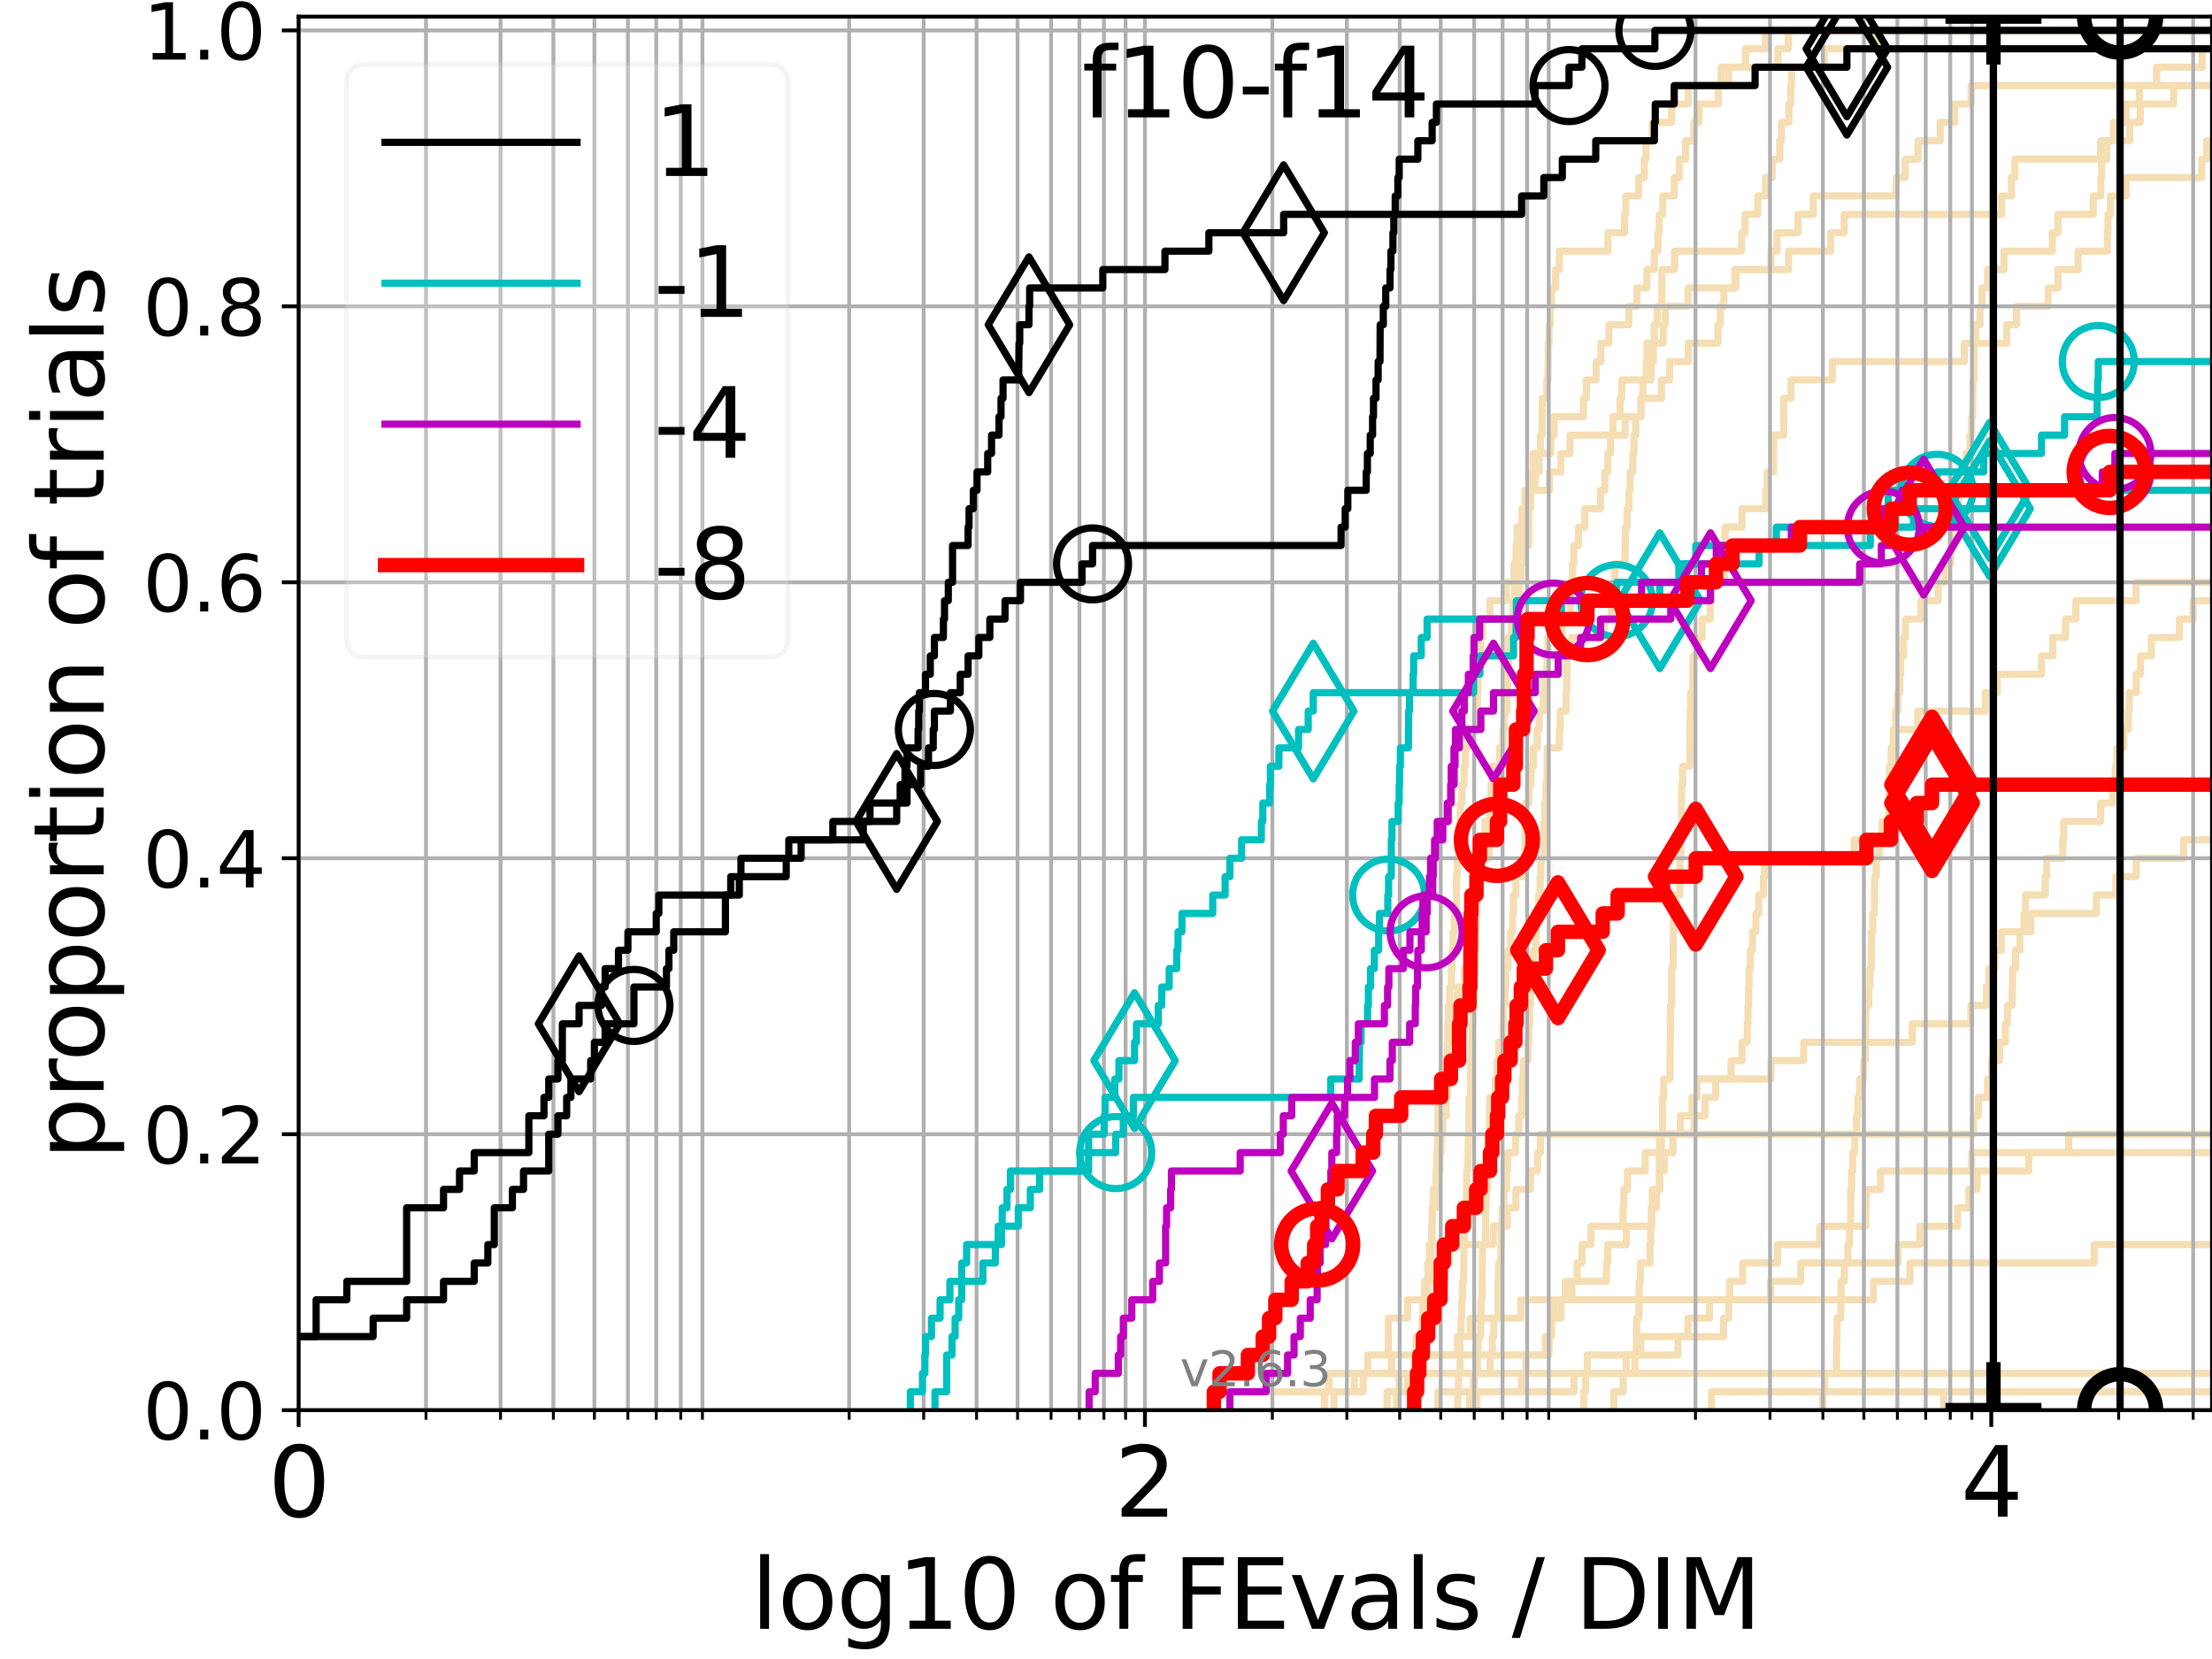 <?xml version="1.0" encoding="utf-8" standalone="no"?>
<!DOCTYPE svg PUBLIC "-//W3C//DTD SVG 1.1//EN"
  "http://www.w3.org/Graphics/SVG/1.1/DTD/svg11.dtd">
<svg xmlns:xlink="http://www.w3.org/1999/xlink" width="460.8pt" height="345.6pt" viewBox="0 0 460.8 345.6" xmlns="http://www.w3.org/2000/svg" version="1.1">
 <defs>
  <style type="text/css">*{stroke-linejoin: round; stroke-linecap: butt}</style>
 </defs>
 <g id="figure_1">
  <g id="patch_1">
   <path d="M 0 345.6 
L 460.8 345.6 
L 460.8 0 
L 0 0 
z
" style="fill: #ffffff"/>
  </g>
  <g id="axes_1">
   <g id="patch_2">
    <path d="M 62.208 293.76 
L 460.8 293.76 
L 460.8 3.456 
L 62.208 3.456 
z
" style="fill: #ffffff"/>
   </g>
   <g id="line2d_1">
    <path d="M 275.896 293.76 
L 275.896 289.928 
L 276.864 289.928 
L 276.864 286.095 
L 276.864 286.095 
L 276.864 286.095 
L 460.8 286.095 
" clip-path="url(#p366793035a)" style="fill: none; stroke: #f5deb3; stroke-width: 1.5; stroke-linecap: square"/>
   </g>
   <g id="line2d_2"/>
   <g id="line2d_3">
    <path d="M 329.916 293.76 
L 329.916 289.928 
L 330.304 289.928 
L 330.304 286.095 
L 330.668 286.095 
L 330.668 282.263 
L 341.819 282.263 
L 341.819 278.43 
L 359.041 278.43 
L 359.041 274.598 
L 360.115 274.598 
L 360.115 270.766 
L 360.319 270.766 
L 360.319 266.933 
L 363.03 266.933 
L 363.03 263.101 
L 370.303 263.101 
L 370.303 259.268 
L 379.11 259.268 
L 379.11 255.436 
L 388.682 255.436 
L 388.682 251.604 
L 388.785 251.604 
L 388.785 247.771 
L 391.744 247.771 
L 391.744 243.939 
L 410.723 243.939 
L 410.723 240.106 
L 410.723 240.106 
L 410.723 240.106 
L 460.8 240.106 
" clip-path="url(#p366793035a)" style="fill: none; stroke: #f5deb3; stroke-width: 1.5; stroke-linecap: square"/>
   </g>
   <g id="line2d_4">
    <path d="M 288.962 293.76 
L 288.962 289.928 
L 293.244 289.928 
L 293.244 286.095 
L 294.648 286.095 
L 294.648 282.263 
L 295.008 282.263 
L 295.008 278.43 
L 296.231 278.43 
L 296.231 274.598 
L 296.434 274.598 
L 296.434 270.766 
L 297.425 270.766 
L 297.425 266.933 
L 297.915 266.933 
L 297.915 263.101 
L 298.174 263.101 
L 298.174 259.268 
L 298.35 259.268 
L 298.383 251.604 
L 299.113 251.604 
L 299.168 243.939 
L 299.309 243.939 
L 299.309 240.106 
L 299.465 240.106 
L 299.543 232.442 
L 299.597 232.442 
L 299.597 228.609 
L 299.814 228.609 
L 299.814 224.777 
L 301.224 224.777 
L 301.224 220.944 
L 301.491 220.944 
L 301.491 217.112 
L 302.085 217.112 
L 302.085 213.28 
L 302.54 213.28 
L 302.54 209.447 
L 303.611 209.447 
L 303.611 205.615 
L 305.038 205.615 
L 305.038 201.782 
L 305.639 201.782 
L 305.673 194.118 
L 306.485 194.118 
L 306.485 190.285 
L 306.705 190.285 
L 306.705 186.453 
L 306.917 186.453 
L 306.917 182.621 
L 307.332 182.621 
L 307.332 178.788 
L 310.221 178.788 
L 310.262 171.123 
L 310.432 171.123 
L 310.432 167.291 
L 310.613 167.291 
L 310.613 163.459 
L 310.903 163.459 
L 310.903 159.626 
L 312.404 159.626 
L 312.404 155.794 
L 313.065 155.794 
L 313.065 151.961 
L 313.332 151.961 
L 313.332 148.129 
L 313.935 148.129 
L 313.935 144.297 
L 314.073 144.297 
L 314.073 140.464 
L 314.254 140.464 
L 314.254 136.632 
L 314.8 136.632 
L 314.8 132.799 
L 314.972 132.799 
L 314.972 128.967 
L 315.406 128.967 
L 315.406 125.135 
L 315.524 125.135 
L 315.524 121.302 
L 315.8 121.302 
L 315.815 113.637 
L 316.038 113.637 
L 316.038 109.805 
L 317.026 109.805 
L 317.026 105.973 
L 317.907 105.973 
L 317.907 102.14 
L 322.768 102.14 
L 322.768 98.308 
L 325.135 98.308 
L 325.135 94.475 
L 327.062 94.475 
L 327.062 90.643 
L 336.006 90.643 
L 336.006 86.811 
L 337.48 86.811 
L 337.48 82.978 
L 337.836 82.978 
L 337.836 79.146 
L 343.959 79.146 
L 343.959 75.313 
L 344.429 75.313 
L 344.429 71.481 
L 346.491 71.481 
L 346.491 67.649 
L 346.877 67.649 
L 346.877 63.816 
L 351.626 63.816 
L 351.626 59.984 
L 361.615 59.984 
L 361.615 56.151 
L 368.914 56.151 
L 368.914 52.319 
L 370.183 52.319 
L 370.183 48.487 
L 374.561 48.487 
L 374.561 44.654 
L 377.752 44.654 
L 377.752 40.822 
L 395.004 40.822 
L 395.004 36.989 
L 396.884 36.989 
L 396.884 33.157 
L 399.557 33.157 
L 399.557 29.325 
L 404.179 29.325 
L 404.179 25.492 
L 407.198 25.492 
L 407.198 21.66 
L 410.625 21.66 
L 410.625 17.827 
L 410.625 17.827 
L 460.8 17.827 
L 460.8 17.827 
" clip-path="url(#p366793035a)" style="fill: none; stroke: #f5deb3; stroke-width: 1.5; stroke-linecap: square"/>
   </g>
   <g id="line2d_5"/>
   <g id="line2d_6"/>
   <g id="line2d_7">
    <path d="M 306.166 293.76 
L 306.166 289.928 
L 306.975 289.928 
L 306.975 286.095 
L 307.767 286.095 
L 307.767 282.263 
L 307.905 282.263 
L 307.905 278.43 
L 308.439 278.43 
L 308.543 270.766 
L 308.739 270.766 
L 308.825 259.268 
L 309.46 259.268 
L 309.478 251.604 
L 309.58 251.604 
L 309.58 247.771 
L 309.884 247.771 
L 309.985 236.274 
L 310.244 236.274 
L 310.332 228.609 
L 311.533 228.609 
L 311.533 224.777 
L 311.879 224.777 
L 311.879 220.944 
L 312.221 220.944 
L 312.221 217.112 
L 313.071 217.112 
L 313.071 213.28 
L 313.191 213.28 
L 313.191 209.447 
L 313.532 209.447 
L 313.532 205.615 
L 313.694 205.615 
L 313.694 201.782 
L 314.153 201.782 
L 314.153 197.95 
L 314.696 197.95 
L 314.696 194.118 
L 315.076 194.118 
L 315.076 190.285 
L 315.262 190.285 
L 315.262 186.453 
L 315.785 186.453 
L 315.785 182.621 
L 317.651 182.621 
L 317.729 171.123 
L 317.83 171.123 
L 317.83 167.291 
L 318.509 167.291 
L 318.509 163.459 
L 318.947 163.459 
L 318.947 159.626 
L 319.421 159.626 
L 319.421 155.794 
L 320.227 155.794 
L 320.227 151.961 
L 320.651 151.961 
L 320.651 148.129 
L 321.506 148.129 
L 321.506 144.297 
L 321.715 144.297 
L 321.715 140.464 
L 322.265 140.464 
L 322.265 136.632 
L 322.457 136.632 
L 322.457 132.799 
L 325.413 132.799 
L 325.413 128.967 
L 327.104 128.967 
L 327.183 121.302 
L 327.589 121.302 
L 327.589 117.47 
L 327.857 117.47 
L 327.857 113.637 
L 328.81 113.637 
L 328.81 109.805 
L 330.158 109.805 
L 330.158 105.973 
L 333.412 105.973 
L 333.412 102.14 
L 334.329 102.14 
L 334.329 98.308 
L 334.935 98.308 
L 334.935 94.475 
L 335.514 94.475 
L 335.514 90.643 
L 338.539 90.643 
L 338.539 86.811 
L 341.814 86.811 
L 341.814 82.978 
L 346.108 82.978 
L 346.108 79.146 
L 347.805 79.146 
L 347.805 75.313 
L 351.703 75.313 
L 351.703 71.481 
L 357.883 71.481 
L 357.883 67.649 
L 358.38 67.649 
L 358.38 63.816 
L 359.113 63.816 
L 359.113 59.984 
L 361.402 59.984 
L 361.402 56.151 
L 372.597 56.151 
L 372.597 52.319 
L 381.356 52.319 
L 381.356 48.487 
L 384.185 48.487 
L 384.185 44.654 
L 416.999 44.654 
L 416.999 40.822 
L 419.011 40.822 
L 419.011 36.989 
L 419.726 36.989 
L 419.726 33.157 
L 437.584 33.157 
L 437.584 29.325 
L 443.664 29.325 
L 443.664 25.492 
L 445.844 25.492 
L 445.844 21.66 
L 452.814 21.66 
L 452.814 17.827 
L 461.8 17.827 
L 461.8 17.827 
" clip-path="url(#p366793035a)" style="fill: none; stroke: #f5deb3; stroke-width: 1.5; stroke-linecap: square"/>
   </g>
   <g id="line2d_8"/>
   <g id="line2d_9">
    <path d="M 303.674 293.76 
L 303.674 289.928 
L 303.827 289.928 
L 303.827 286.095 
L 304.159 286.095 
L 304.173 278.43 
L 304.358 278.43 
L 304.358 274.598 
L 304.488 274.598 
L 304.488 270.766 
L 304.672 270.766 
L 304.672 266.933 
L 304.91 266.933 
L 304.964 259.268 
L 305.038 259.268 
L 305.038 255.436 
L 305.152 255.436 
L 305.152 251.604 
L 305.453 251.604 
L 305.553 243.939 
L 305.792 243.939 
L 305.891 236.274 
L 305.989 236.274 
L 306.029 228.609 
L 306.349 228.609 
L 306.388 220.944 
L 306.55 220.944 
L 306.55 217.112 
L 306.718 217.112 
L 306.718 213.28 
L 306.879 213.28 
L 306.879 209.447 
L 307.013 209.447 
L 307.058 201.782 
L 307.319 201.782 
L 307.402 194.118 
L 307.478 194.118 
L 307.478 190.285 
L 307.61 190.285 
L 307.61 186.453 
L 308.371 186.453 
L 308.383 178.788 
L 308.782 178.788 
L 308.782 174.956 
L 309.34 174.956 
L 309.34 171.123 
L 310.525 171.123 
L 310.525 167.291 
L 311.737 167.291 
L 311.737 163.459 
L 312.209 163.459 
L 312.209 159.626 
L 312.769 159.626 
L 312.769 155.794 
L 313.169 155.794 
L 313.169 151.961 
L 313.403 151.961 
L 313.489 144.297 
L 313.737 144.297 
L 313.737 140.464 
L 313.988 140.464 
L 313.988 136.632 
L 314.164 136.632 
L 314.164 132.799 
L 314.873 132.799 
L 314.873 128.967 
L 315.185 128.967 
L 315.185 125.135 
L 316.435 125.135 
L 316.435 121.302 
L 316.818 121.302 
L 316.818 117.47 
L 317.271 117.47 
L 317.306 109.805 
L 317.457 109.805 
L 317.457 105.973 
L 317.67 105.973 
L 317.67 102.14 
L 319.273 102.14 
L 319.273 98.308 
L 319.398 98.308 
L 319.398 94.475 
L 323.072 94.475 
L 323.072 90.643 
L 323.727 90.643 
L 323.727 86.811 
L 329.831 86.811 
L 329.831 82.978 
L 330.464 82.978 
L 330.464 79.146 
L 332.516 79.146 
L 332.516 75.313 
L 333.496 75.313 
L 333.496 71.481 
L 335.147 71.481 
L 335.147 67.649 
L 339.325 67.649 
L 339.325 63.816 
L 340.994 63.816 
L 340.994 59.984 
L 343.069 59.984 
L 343.069 56.151 
L 344.631 56.151 
L 344.631 52.319 
L 345.387 52.319 
L 345.387 48.487 
L 345.638 48.487 
L 345.638 44.654 
L 346.393 44.654 
L 346.393 40.822 
L 348.778 40.822 
L 348.778 36.989 
L 349.816 36.989 
L 349.816 33.157 
L 351.148 33.157 
L 351.148 29.325 
L 352.881 29.325 
L 352.881 25.492 
L 353.947 25.492 
L 353.947 21.66 
L 357.936 21.66 
L 357.936 17.827 
L 358.558 17.827 
L 358.558 13.995 
L 370.379 13.995 
L 370.379 10.163 
L 372.548 10.163 
L 372.548 6.33 
L 372.548 6.33 
L 460.8 6.33 
L 460.8 6.33 
" clip-path="url(#p366793035a)" style="fill: none; stroke: #f5deb3; stroke-width: 1.5; stroke-linecap: square"/>
   </g>
   <g id="line2d_10"/>
   <g id="line2d_11">
    <path clip-path="url(#p366793035a)" style="fill: none; stroke: #f5deb3; stroke-width: 1.5; stroke-linecap: square"/>
   </g>
   <g id="line2d_12">
    <path d="M 256.146 293.76 
L 256.146 289.928 
L 283.977 289.928 
L 283.977 286.095 
L 289.854 286.095 
L 289.854 282.263 
L 303.632 282.263 
L 303.632 278.43 
L 306.303 278.43 
L 306.303 274.598 
L 316.809 274.598 
L 316.809 270.766 
L 390.286 270.766 
L 390.286 266.933 
L 397.877 266.933 
L 397.877 263.101 
L 436.25 263.101 
L 436.25 259.268 
L 436.25 259.268 
L 436.25 259.268 
L 460.8 259.268 
" clip-path="url(#p366793035a)" style="fill: none; stroke: #f5deb3; stroke-width: 1.5; stroke-linecap: square"/>
   </g>
   <g id="line2d_13"/>
   <g id="line2d_14">
    <path d="M 404.901 293.76 
L 404.901 289.928 
L 404.901 289.928 
L 404.901 289.928 
L 460.8 289.928 
" clip-path="url(#p366793035a)" style="fill: none; stroke: #f5deb3; stroke-width: 1.5; stroke-linecap: square"/>
   </g>
   <g id="line2d_15"/>
   <g id="line2d_16">
    <path clip-path="url(#p366793035a)" style="fill: none; stroke: #f5deb3; stroke-width: 1.5; stroke-linecap: square"/>
   </g>
   <g id="line2d_17">
    <path d="M 379.704 293.76 
L 379.704 289.928 
L 380.111 289.928 
L 380.111 286.095 
L 382.55 286.095 
L 382.631 278.43 
L 382.713 278.43 
L 382.713 274.598 
L 383.455 274.598 
L 383.557 266.933 
L 384.196 266.933 
L 384.196 263.101 
L 384.942 263.101 
L 384.942 259.268 
L 385.309 259.268 
L 385.309 255.436 
L 385.513 255.436 
L 385.574 247.771 
L 385.727 247.771 
L 385.727 243.939 
L 385.943 243.939 
L 385.943 240.106 
L 386.389 240.106 
L 386.389 236.274 
L 386.75 236.274 
L 386.75 232.442 
L 387.005 232.442 
L 387.005 228.609 
L 387.401 228.609 
L 387.401 224.777 
L 388.254 224.777 
L 388.254 220.944 
L 388.578 220.944 
L 388.591 213.28 
L 388.695 213.28 
L 388.695 209.447 
L 389.3 209.447 
L 389.3 205.615 
L 389.52 205.615 
L 389.52 201.782 
L 389.83 201.782 
L 389.874 194.118 
L 390.13 194.118 
L 390.13 190.285 
L 390.456 190.285 
L 390.517 182.621 
L 390.848 182.621 
L 390.848 178.788 
L 391.404 178.788 
L 391.404 174.956 
L 392.09 174.956 
L 392.09 171.123 
L 393.849 171.123 
L 393.849 167.291 
L 393.963 167.291 
L 393.963 163.459 
L 394.228 163.459 
L 394.228 159.626 
L 394.359 159.626 
L 394.429 151.961 
L 394.898 151.961 
L 394.898 148.129 
L 395.3 148.129 
L 395.3 144.297 
L 395.761 144.297 
L 395.761 140.464 
L 395.94 140.464 
L 395.94 136.632 
L 396.531 136.632 
L 396.531 132.799 
L 396.946 132.799 
L 396.946 128.967 
L 400.161 128.967 
L 400.161 125.135 
L 403.78 125.135 
L 403.78 121.302 
L 405.268 121.302 
L 405.268 117.47 
L 406.367 117.47 
L 406.431 109.805 
L 407.044 109.805 
L 407.044 105.973 
L 407.978 105.973 
L 407.978 102.14 
L 409.068 102.14 
L 409.068 98.308 
L 409.55 98.308 
L 409.55 94.475 
L 410.403 94.475 
L 410.403 90.643 
L 410.73 90.643 
L 410.73 86.811 
L 410.936 86.811 
L 411.022 79.146 
L 411.238 79.146 
L 411.275 71.481 
L 411.553 71.481 
L 411.553 67.649 
L 412.46 67.649 
L 412.46 63.816 
L 412.909 63.816 
L 412.909 59.984 
L 414.055 59.984 
L 414.055 56.151 
L 417.458 56.151 
L 417.458 52.319 
L 427.531 52.319 
L 427.531 48.487 
L 428.714 48.487 
L 428.714 44.654 
L 436.064 44.654 
L 436.064 40.822 
L 437.631 40.822 
L 437.631 36.989 
L 437.8 36.989 
L 437.8 33.157 
L 438.924 33.157 
L 438.924 29.325 
L 440.29 29.325 
L 440.29 25.492 
L 442.906 25.492 
L 442.906 21.66 
L 445.669 21.66 
L 445.669 17.827 
L 449.258 17.827 
L 449.258 13.995 
L 458.76 13.995 
L 458.76 10.163 
L 461.481 10.163 
L 461.481 6.33 
L 461.481 6.33 
" clip-path="url(#p366793035a)" style="fill: none; stroke: #f5deb3; stroke-width: 1.5; stroke-linecap: square"/>
   </g>
   <g id="line2d_18">
    <path d="M 277.89 293.76 
L 277.89 289.928 
L 282.111 289.928 
L 282.111 286.095 
L 284.923 286.095 
L 284.923 282.263 
L 289.218 282.263 
L 289.218 278.43 
L 289.228 278.43 
L 289.228 274.598 
L 293.226 274.598 
L 293.226 270.766 
L 296.754 270.766 
L 296.754 266.933 
L 297.556 266.933 
L 297.556 263.101 
L 301.895 263.101 
L 301.895 259.268 
L 311.082 259.268 
L 311.082 255.436 
L 313.999 255.436 
L 313.999 251.604 
L 315.8 251.604 
L 315.8 247.771 
L 318.82 247.771 
L 318.82 243.939 
L 320.318 243.939 
L 320.318 240.106 
L 320.896 240.106 
L 320.896 236.274 
L 352.914 236.274 
L 352.914 232.442 
L 355.2 232.442 
L 355.2 228.609 
L 357.414 228.609 
L 357.414 224.777 
L 360.623 224.777 
L 360.623 220.944 
L 362.908 220.944 
L 362.908 217.112 
L 363.988 217.112 
L 363.988 213.28 
L 364.135 213.28 
L 364.135 209.447 
L 364.274 209.447 
L 364.274 205.615 
L 364.36 205.615 
L 364.36 201.782 
L 364.628 201.782 
L 364.628 197.95 
L 365.087 197.95 
L 365.087 194.118 
L 365.79 194.118 
L 365.79 190.285 
L 366.367 190.285 
L 366.367 186.453 
L 367.336 186.453 
L 367.336 182.621 
L 367.58 182.621 
L 367.58 178.788 
L 386.255 178.788 
L 386.255 174.956 
L 393.2 174.956 
L 393.2 171.123 
L 393.472 171.123 
L 393.472 167.291 
L 393.538 167.291 
L 393.538 163.459 
L 393.623 163.459 
L 393.623 159.626 
L 393.971 159.626 
L 393.971 155.794 
L 394.873 155.794 
L 394.873 151.961 
L 399.495 151.961 
L 399.495 148.129 
L 413.564 148.129 
L 413.564 144.297 
L 416.051 144.297 
L 416.051 140.464 
L 425.291 140.464 
L 425.291 136.632 
L 427.634 136.632 
L 427.634 132.799 
L 430.296 132.799 
L 430.296 128.967 
L 432.444 128.967 
L 432.444 125.135 
L 444.988 125.135 
L 444.988 121.302 
L 444.988 121.302 
L 444.988 121.302 
L 460.8 121.302 
" clip-path="url(#p366793035a)" style="fill: none; stroke: #f5deb3; stroke-width: 1.5; stroke-linecap: square"/>
   </g>
   <g id="line2d_19"/>
   <g id="line2d_20">
    <path d="M 307.698 293.76 
L 307.698 289.928 
L 327.887 289.928 
L 327.887 286.095 
L 340.597 286.095 
L 340.597 282.263 
L 349.539 282.263 
L 349.539 278.43 
L 351.612 278.43 
L 351.612 274.598 
L 356.128 274.598 
L 356.128 270.766 
L 368.823 270.766 
L 368.823 266.933 
L 375.119 266.933 
L 375.119 263.101 
L 395.391 263.101 
L 395.391 259.268 
L 399.942 259.268 
L 399.942 255.436 
L 407.808 255.436 
L 407.808 251.604 
L 410.116 251.604 
L 410.116 247.771 
L 411.88 247.771 
L 411.88 243.939 
L 422.63 243.939 
L 422.63 240.106 
L 430.931 240.106 
L 430.931 236.274 
L 430.931 236.274 
L 430.931 236.274 
L 460.8 236.274 
" clip-path="url(#p366793035a)" style="fill: none; stroke: #f5deb3; stroke-width: 1.5; stroke-linecap: square"/>
   </g>
   <g id="line2d_21"/>
   <g id="line2d_22">
    <path d="M 290.901 293.76 
L 290.901 289.928 
L 291.481 289.928 
L 291.481 286.095 
L 295.865 286.095 
L 295.865 282.263 
L 321.928 282.263 
L 321.928 278.43 
L 323.185 278.43 
L 323.185 274.598 
L 323.739 274.598 
L 323.739 270.766 
L 327.48 270.766 
L 327.48 266.933 
L 334.638 266.933 
L 334.638 263.101 
L 334.932 263.101 
L 334.932 259.268 
L 338.799 259.268 
L 338.799 255.436 
L 344.12 255.436 
L 344.12 251.604 
L 345.048 251.604 
L 345.048 247.771 
L 345.768 247.771 
L 345.768 243.939 
L 346.698 243.939 
L 346.698 240.106 
L 348.519 240.106 
L 348.519 236.274 
L 350.037 236.274 
L 350.037 232.442 
L 352.491 232.442 
L 352.491 228.609 
L 353.54 228.609 
L 353.54 224.777 
L 368.92 224.777 
L 368.92 220.944 
L 375.739 220.944 
L 375.739 217.112 
L 398.358 217.112 
L 398.358 213.28 
L 410.561 213.28 
L 410.561 209.447 
L 413.809 209.447 
L 413.809 205.615 
L 414.355 205.615 
L 414.355 201.782 
L 415.558 201.782 
L 415.558 197.95 
L 416.908 197.95 
L 416.908 194.118 
L 423.067 194.118 
L 423.067 190.285 
L 436.723 190.285 
L 436.723 186.453 
L 440.79 186.453 
L 440.79 182.621 
L 445.008 182.621 
L 445.008 178.788 
L 454.888 178.788 
L 454.888 174.956 
L 461.8 174.956 
" clip-path="url(#p366793035a)" style="fill: none; stroke: #f5deb3; stroke-width: 1.5; stroke-linecap: square"/>
   </g>
   <g id="line2d_23">
    <path clip-path="url(#p366793035a)" style="fill: none; stroke: #f5deb3; stroke-width: 1.5; stroke-linecap: square"/>
   </g>
   <g id="line2d_24">
    <path d="M 306.316 293.76 
L 306.316 289.928 
L 307.103 289.928 
L 307.103 286.095 
L 310.42 286.095 
L 310.42 282.263 
L 310.88 282.263 
L 310.88 278.43 
L 311.185 278.43 
L 311.185 274.598 
L 312.07 274.598 
L 312.075 266.933 
L 312.193 266.933 
L 312.193 263.101 
L 312.643 263.101 
L 312.643 259.268 
L 312.775 259.268 
L 312.775 255.436 
L 312.912 255.436 
L 312.912 251.604 
L 313.267 251.604 
L 313.267 247.771 
L 313.844 247.771 
L 313.844 243.939 
L 314.063 243.939 
L 314.063 240.106 
L 315.693 240.106 
L 315.693 236.274 
L 316.395 236.274 
L 316.395 232.442 
L 316.981 232.442 
L 316.981 228.609 
L 317.139 228.609 
L 317.139 224.777 
L 317.335 224.777 
L 317.335 220.944 
L 318.281 220.944 
L 318.281 217.112 
L 318.466 217.112 
L 318.466 213.28 
L 318.665 213.28 
L 318.665 209.447 
L 318.825 209.447 
L 318.825 205.615 
L 319.32 205.615 
L 319.32 201.782 
L 319.435 201.782 
L 319.435 197.95 
L 319.968 197.95 
L 320.023 190.285 
L 320.502 190.285 
L 320.502 186.453 
L 320.838 186.453 
L 320.838 182.621 
L 320.994 182.621 
L 320.994 178.788 
L 321.624 178.788 
L 321.65 171.123 
L 321.781 171.123 
L 321.781 167.291 
L 322.075 167.291 
L 322.075 163.459 
L 322.273 163.459 
L 322.32 155.794 
L 324.831 155.794 
L 324.831 151.961 
L 325.023 151.961 
L 325.023 148.129 
L 326.266 148.129 
L 326.266 144.297 
L 326.378 144.297 
L 326.459 136.632 
L 327.398 136.632 
L 327.398 132.799 
L 334.213 132.799 
L 334.213 128.967 
L 335.687 128.967 
L 335.687 125.135 
L 336.349 125.135 
L 336.418 117.47 
L 338.508 117.47 
L 338.617 109.805 
L 338.969 109.805 
L 338.969 105.973 
L 339.355 105.973 
L 339.355 102.14 
L 339.586 102.14 
L 339.586 98.308 
L 340.131 98.308 
L 340.131 94.475 
L 340.381 94.475 
L 340.381 90.643 
L 340.772 90.643 
L 340.772 86.811 
L 341.884 86.811 
L 341.884 82.978 
L 342.25 82.978 
L 342.25 79.146 
L 342.934 79.146 
L 342.934 75.313 
L 343.104 75.313 
L 343.104 71.481 
L 344.595 71.481 
L 344.595 67.649 
L 345.237 67.649 
L 345.237 63.816 
L 346.168 63.816 
L 346.225 56.151 
L 348.855 56.151 
L 348.855 52.319 
L 362.795 52.319 
L 362.795 48.487 
L 363.521 48.487 
L 363.521 44.654 
L 366.173 44.654 
L 366.173 40.822 
L 367.797 40.822 
L 367.797 36.989 
L 369.198 36.989 
L 369.198 33.157 
L 370.761 33.157 
L 370.761 29.325 
L 371.113 29.325 
L 371.113 25.492 
L 372.671 25.492 
L 372.671 21.66 
L 373.056 21.66 
L 373.056 17.827 
L 373.202 17.827 
L 373.202 13.995 
L 380.038 13.995 
L 380.038 10.163 
L 391.102 10.163 
L 391.102 6.33 
L 391.102 6.33 
L 460.8 6.33 
L 460.8 6.33 
" clip-path="url(#p366793035a)" style="fill: none; stroke: #f5deb3; stroke-width: 1.5; stroke-linecap: square"/>
   </g>
   <g id="line2d_25"/>
   <g id="line2d_26">
    <path d="M 336.176 293.76 
L 336.176 289.928 
L 338.149 289.928 
L 338.149 286.095 
L 338.752 286.095 
L 338.752 282.263 
L 340.896 282.263 
L 340.933 274.598 
L 341.405 274.598 
L 341.483 266.933 
L 341.742 266.933 
L 341.742 263.101 
L 343.698 263.101 
L 343.698 259.268 
L 343.871 259.268 
L 343.871 255.436 
L 344.003 255.436 
L 344.003 251.604 
L 344.214 251.604 
L 344.214 247.771 
L 345.649 247.771 
L 345.724 236.274 
L 346.319 236.274 
L 346.34 228.609 
L 346.587 228.609 
L 346.587 224.777 
L 347.877 224.777 
L 347.985 213.28 
L 347.998 213.28 
L 347.998 209.447 
L 348.223 209.447 
L 348.23 201.782 
L 348.502 201.782 
L 348.605 194.118 
L 348.616 194.118 
L 348.629 186.453 
L 349.919 186.453 
L 350.002 178.788 
L 350.1 178.788 
L 350.1 174.956 
L 350.222 174.956 
L 350.329 163.459 
L 350.525 163.459 
L 350.525 159.626 
L 352.003 159.626 
L 352.099 148.129 
L 352.18 148.129 
L 352.18 144.297 
L 352.635 144.297 
L 352.69 136.632 
L 353.84 136.632 
L 353.84 132.799 
L 354.579 132.799 
L 354.579 128.967 
L 356.274 128.967 
L 356.274 125.135 
L 356.505 125.135 
L 356.505 121.302 
L 359.176 121.302 
L 359.239 113.637 
L 359.37 113.637 
L 359.37 109.805 
L 362.88 109.805 
L 362.88 105.973 
L 367.815 105.973 
L 367.815 102.14 
L 368.145 102.14 
L 368.145 98.308 
L 369.453 98.308 
L 369.467 90.643 
L 371.578 90.643 
L 371.594 82.978 
L 373.091 82.978 
L 373.091 79.146 
L 381.725 79.146 
L 381.725 75.313 
L 409.216 75.313 
L 409.216 71.481 
L 418.012 71.481 
L 418.012 67.649 
L 420.054 67.649 
L 420.054 63.816 
L 426.668 63.816 
L 426.668 59.984 
L 428.708 59.984 
L 428.708 56.151 
L 432.913 56.151 
L 432.913 52.319 
L 439.009 52.319 
L 439.009 48.487 
L 439.13 48.487 
L 439.13 44.654 
L 439.637 44.654 
L 439.637 40.822 
L 442.9 40.822 
L 442.9 36.989 
L 458.656 36.989 
L 458.656 33.157 
L 459.687 33.157 
L 459.687 29.325 
L 461.8 29.325 
L 461.8 29.325 
" clip-path="url(#p366793035a)" style="fill: none; stroke: #f5deb3; stroke-width: 1.5; stroke-linecap: square"/>
   </g>
   <g id="line2d_27">
    <path d="M 299.535 293.76 
L 299.535 289.928 
L 316.937 289.928 
L 316.937 286.095 
L 317.888 286.095 
L 317.888 282.263 
L 322.67 282.263 
L 322.67 278.43 
L 323.164 278.43 
L 323.164 274.598 
L 325.195 274.598 
L 325.195 270.766 
L 326.076 270.766 
L 326.076 266.933 
L 328.552 266.933 
L 328.552 263.101 
L 329.541 263.101 
L 329.541 259.268 
L 331.436 259.268 
L 331.436 255.436 
L 338.11 255.436 
L 338.11 251.604 
L 338.288 251.604 
L 338.288 247.771 
L 339.035 247.771 
L 339.035 243.939 
L 342.718 243.939 
L 342.718 240.106 
L 346.094 240.106 
L 346.094 236.274 
L 411.116 236.274 
L 411.116 232.442 
L 412.116 232.442 
L 412.116 228.609 
L 414.059 228.609 
L 414.059 224.777 
L 414.892 224.777 
L 414.892 220.944 
L 416.556 220.944 
L 416.556 217.112 
L 417.747 217.112 
L 417.747 213.28 
L 418.176 213.28 
L 418.176 209.447 
L 419.175 209.447 
L 419.175 205.615 
L 419.268 205.615 
L 419.268 201.782 
L 419.867 201.782 
L 419.867 197.95 
L 420.774 197.95 
L 420.774 194.118 
L 421.645 194.118 
L 421.645 190.285 
L 421.952 190.285 
L 421.952 186.453 
L 426.062 186.453 
L 426.062 182.621 
L 426.368 182.621 
L 426.368 178.788 
L 429.704 178.788 
L 429.704 174.956 
L 429.904 174.956 
L 429.904 171.123 
L 437.597 171.123 
L 437.597 167.291 
L 440.096 167.291 
L 440.096 163.459 
L 440.656 163.459 
L 440.656 159.626 
L 440.99 159.626 
L 440.99 155.794 
L 442.403 155.794 
L 442.403 151.961 
L 443.365 151.961 
L 443.365 148.129 
L 443.544 148.129 
L 443.544 144.297 
L 445.035 144.297 
L 445.035 140.464 
L 445.919 140.464 
L 445.919 136.632 
L 448.164 136.632 
L 448.164 132.799 
L 454 132.799 
L 454 128.967 
L 456.859 128.967 
L 456.859 125.135 
L 461.8 125.135 
" clip-path="url(#p366793035a)" style="fill: none; stroke: #f5deb3; stroke-width: 1.5; stroke-linecap: square"/>
   </g>
   <g id="line2d_28">
    <path d="M 295.087 293.76 
L 295.087 289.928 
L 296.036 289.928 
L 296.036 286.095 
L 296.291 286.095 
L 296.291 282.263 
L 296.434 282.263 
L 296.434 278.43 
L 296.962 278.43 
L 297.053 270.766 
L 297.367 270.766 
L 297.425 263.101 
L 297.76 263.101 
L 297.76 259.268 
L 298.23 259.268 
L 298.23 255.436 
L 298.374 255.436 
L 298.374 251.604 
L 298.566 251.604 
L 298.566 247.771 
L 299.16 247.771 
L 299.16 243.939 
L 299.968 243.939 
L 299.968 240.106 
L 300.213 240.106 
L 300.213 236.274 
L 300.556 236.274 
L 300.556 232.442 
L 301.276 232.442 
L 301.276 228.609 
L 301.476 228.609 
L 301.587 213.28 
L 301.726 213.28 
L 301.726 209.447 
L 301.997 209.447 
L 301.997 205.615 
L 302.353 205.615 
L 302.353 201.782 
L 302.504 201.782 
L 302.504 197.95 
L 302.727 197.95 
L 302.727 194.118 
L 302.962 194.118 
L 302.962 190.285 
L 303.365 190.285 
L 303.414 182.621 
L 303.576 182.621 
L 303.576 178.788 
L 303.785 178.788 
L 303.785 174.956 
L 304.159 174.956 
L 304.214 167.291 
L 304.557 167.291 
L 304.557 163.459 
L 305.018 163.459 
L 305.018 159.626 
L 305.266 159.626 
L 305.266 155.794 
L 305.765 155.794 
L 305.765 151.961 
L 307.585 151.961 
L 307.585 148.129 
L 307.786 148.129 
L 307.786 144.297 
L 307.905 144.297 
L 307.905 140.464 
L 308.129 140.464 
L 308.129 136.632 
L 308.439 136.632 
L 308.439 132.799 
L 308.831 132.799 
L 308.831 128.967 
L 310.356 128.967 
L 310.356 125.135 
L 313.806 125.135 
L 313.806 121.302 
L 315.375 121.302 
L 315.375 117.47 
L 316.719 117.47 
L 316.719 113.637 
L 318.419 113.637 
L 318.471 105.973 
L 318.839 105.973 
L 318.839 102.14 
L 319.836 102.14 
L 319.836 98.308 
L 320.624 98.308 
L 320.624 94.475 
L 320.892 94.475 
L 320.892 90.643 
L 321.242 90.643 
L 321.277 82.978 
L 322.23 82.978 
L 322.23 79.146 
L 322.479 79.146 
L 322.526 71.481 
L 322.7 71.481 
L 322.7 67.649 
L 322.95 67.649 
L 322.95 63.816 
L 323.215 63.816 
L 323.215 59.984 
L 324.06 59.984 
L 324.06 56.151 
L 324.823 56.151 
L 324.823 52.319 
L 334.975 52.319 
L 334.975 48.487 
L 338.426 48.487 
L 338.426 44.654 
L 338.673 44.654 
L 338.673 40.822 
L 341.363 40.822 
L 341.363 36.989 
L 342.544 36.989 
L 342.544 33.157 
L 342.917 33.157 
L 342.917 29.325 
L 344.205 29.325 
L 344.205 25.492 
L 348.219 25.492 
L 348.219 21.66 
L 351.703 21.66 
L 351.703 17.827 
L 360.091 17.827 
L 360.091 13.995 
L 363.622 13.995 
L 363.622 10.163 
L 367.769 10.163 
L 367.769 6.33 
L 367.769 6.33 
L 460.8 6.33 
L 460.8 6.33 
" clip-path="url(#p366793035a)" style="fill: none; stroke: #f5deb3; stroke-width: 1.5; stroke-linecap: square"/>
   </g>
   <g id="line2d_29">
    <path d="M 356.531 293.76 
L 356.531 289.928 
L 356.531 289.928 
L 356.531 289.928 
L 460.8 289.928 
" clip-path="url(#p366793035a)" style="fill: none; stroke: #f5deb3; stroke-width: 1.5; stroke-linecap: square"/>
   </g>
   <g id="line2d_30"/>
   <g id="matplotlib.axis_1">
    <g id="xtick_1">
     <g id="line2d_31">
      <path d="M 62.208 293.76 
L 62.208 3.456 
" clip-path="url(#p366793035a)" style="fill: none; stroke: #b0b0b0; stroke-width: 0.8; stroke-linecap: square"/>
     </g>
     <g id="line2d_32">
      <defs>
       <path id="m59d140a7c0" d="M 0 0 
L 0 3.5 
" style="stroke: #000000; stroke-width: 0.8"/>
      </defs>
      <g>
       <use xlink:href="#m59d140a7c0" x="62.208" y="293.76" style="stroke: #000000; stroke-width: 0.8"/>
      </g>
     </g>
     <g id="text_1">
      <!-- 0 -->
      <g transform="translate(55.846 315.957) scale(0.2 -0.2)">
       <defs>
        <path id="DejaVuSans-30" d="M 2034 4250 
Q 1547 4250 1301 3770 
Q 1056 3291 1056 2328 
Q 1056 1369 1301 889 
Q 1547 409 2034 409 
Q 2525 409 2770 889 
Q 3016 1369 3016 2328 
Q 3016 3291 2770 3770 
Q 2525 4250 2034 4250 
z
M 2034 4750 
Q 2819 4750 3233 4129 
Q 3647 3509 3647 2328 
Q 3647 1150 3233 529 
Q 2819 -91 2034 -91 
Q 1250 -91 836 529 
Q 422 1150 422 2328 
Q 422 3509 836 4129 
Q 1250 4750 2034 4750 
z
" transform="scale(0.016)"/>
       </defs>
       <use xlink:href="#DejaVuSans-30"/>
      </g>
     </g>
    </g>
    <g id="xtick_2">
     <g id="line2d_33">
      <path d="M 238.513 293.76 
L 238.513 3.456 
" clip-path="url(#p366793035a)" style="fill: none; stroke: #b0b0b0; stroke-width: 0.8; stroke-linecap: square"/>
     </g>
     <g id="line2d_34">
      <g>
       <use xlink:href="#m59d140a7c0" x="238.513" y="293.76" style="stroke: #000000; stroke-width: 0.8"/>
      </g>
     </g>
     <g id="text_2">
      <!-- 2 -->
      <g transform="translate(232.151 315.957) scale(0.2 -0.2)">
       <defs>
        <path id="DejaVuSans-32" d="M 1228 531 
L 3431 531 
L 3431 0 
L 469 0 
L 469 531 
Q 828 903 1448 1529 
Q 2069 2156 2228 2338 
Q 2531 2678 2651 2914 
Q 2772 3150 2772 3378 
Q 2772 3750 2511 3984 
Q 2250 4219 1831 4219 
Q 1534 4219 1204 4116 
Q 875 4013 500 3803 
L 500 4441 
Q 881 4594 1212 4672 
Q 1544 4750 1819 4750 
Q 2544 4750 2975 4387 
Q 3406 4025 3406 3419 
Q 3406 3131 3298 2873 
Q 3191 2616 2906 2266 
Q 2828 2175 2409 1742 
Q 1991 1309 1228 531 
z
" transform="scale(0.016)"/>
       </defs>
       <use xlink:href="#DejaVuSans-32"/>
      </g>
     </g>
    </g>
    <g id="xtick_3">
     <g id="line2d_35">
      <path d="M 414.818 293.76 
L 414.818 3.456 
" clip-path="url(#p366793035a)" style="fill: none; stroke: #b0b0b0; stroke-width: 0.8; stroke-linecap: square"/>
     </g>
     <g id="line2d_36">
      <g>
       <use xlink:href="#m59d140a7c0" x="414.818" y="293.76" style="stroke: #000000; stroke-width: 0.8"/>
      </g>
     </g>
     <g id="text_3">
      <!-- 4 -->
      <g transform="translate(408.456 315.957) scale(0.2 -0.2)">
       <defs>
        <path id="DejaVuSans-34" d="M 2419 4116 
L 825 1625 
L 2419 1625 
L 2419 4116 
z
M 2253 4666 
L 3047 4666 
L 3047 1625 
L 3713 1625 
L 3713 1100 
L 3047 1100 
L 3047 0 
L 2419 0 
L 2419 1100 
L 313 1100 
L 313 1709 
L 2253 4666 
z
" transform="scale(0.016)"/>
       </defs>
       <use xlink:href="#DejaVuSans-34"/>
      </g>
     </g>
    </g>
    <g id="xtick_4">
     <g id="line2d_37">
      <path d="M 88.745 293.76 
L 88.745 3.456 
" clip-path="url(#p366793035a)" style="fill: none; stroke: #b0b0b0; stroke-width: 0.8; stroke-linecap: square"/>
     </g>
     <g id="line2d_38">
      <defs>
       <path id="ma39974076c" d="M 0 0 
L 0 2 
" style="stroke: #000000; stroke-width: 0.6"/>
      </defs>
      <g>
       <use xlink:href="#ma39974076c" x="88.745" y="293.76" style="stroke: #000000; stroke-width: 0.6"/>
      </g>
     </g>
    </g>
    <g id="xtick_5">
     <g id="line2d_39">
      <path d="M 104.267 293.76 
L 104.267 3.456 
" clip-path="url(#p366793035a)" style="fill: none; stroke: #b0b0b0; stroke-width: 0.8; stroke-linecap: square"/>
     </g>
     <g id="line2d_40">
      <g>
       <use xlink:href="#ma39974076c" x="104.267" y="293.76" style="stroke: #000000; stroke-width: 0.6"/>
      </g>
     </g>
    </g>
    <g id="xtick_6">
     <g id="line2d_41">
      <path d="M 115.281 293.76 
L 115.281 3.456 
" clip-path="url(#p366793035a)" style="fill: none; stroke: #b0b0b0; stroke-width: 0.8; stroke-linecap: square"/>
     </g>
     <g id="line2d_42">
      <g>
       <use xlink:href="#ma39974076c" x="115.281" y="293.76" style="stroke: #000000; stroke-width: 0.6"/>
      </g>
     </g>
    </g>
    <g id="xtick_7">
     <g id="line2d_43">
      <path d="M 123.824 293.76 
L 123.824 3.456 
" clip-path="url(#p366793035a)" style="fill: none; stroke: #b0b0b0; stroke-width: 0.8; stroke-linecap: square"/>
     </g>
     <g id="line2d_44">
      <g>
       <use xlink:href="#ma39974076c" x="123.824" y="293.76" style="stroke: #000000; stroke-width: 0.6"/>
      </g>
     </g>
    </g>
    <g id="xtick_8">
     <g id="line2d_45">
      <path d="M 130.804 293.76 
L 130.804 3.456 
" clip-path="url(#p366793035a)" style="fill: none; stroke: #b0b0b0; stroke-width: 0.8; stroke-linecap: square"/>
     </g>
     <g id="line2d_46">
      <g>
       <use xlink:href="#ma39974076c" x="130.804" y="293.76" style="stroke: #000000; stroke-width: 0.6"/>
      </g>
     </g>
    </g>
    <g id="xtick_9">
     <g id="line2d_47">
      <path d="M 136.706 293.76 
L 136.706 3.456 
" clip-path="url(#p366793035a)" style="fill: none; stroke: #b0b0b0; stroke-width: 0.8; stroke-linecap: square"/>
     </g>
     <g id="line2d_48">
      <g>
       <use xlink:href="#ma39974076c" x="136.706" y="293.76" style="stroke: #000000; stroke-width: 0.6"/>
      </g>
     </g>
    </g>
    <g id="xtick_10">
     <g id="line2d_49">
      <path d="M 141.818 293.76 
L 141.818 3.456 
" clip-path="url(#p366793035a)" style="fill: none; stroke: #b0b0b0; stroke-width: 0.8; stroke-linecap: square"/>
     </g>
     <g id="line2d_50">
      <g>
       <use xlink:href="#ma39974076c" x="141.818" y="293.76" style="stroke: #000000; stroke-width: 0.6"/>
      </g>
     </g>
    </g>
    <g id="xtick_11">
     <g id="line2d_51">
      <path d="M 146.327 293.76 
L 146.327 3.456 
" clip-path="url(#p366793035a)" style="fill: none; stroke: #b0b0b0; stroke-width: 0.8; stroke-linecap: square"/>
     </g>
     <g id="line2d_52">
      <g>
       <use xlink:href="#ma39974076c" x="146.327" y="293.76" style="stroke: #000000; stroke-width: 0.6"/>
      </g>
     </g>
    </g>
    <g id="xtick_12">
     <g id="line2d_53">
      <path d="M 176.897 293.76 
L 176.897 3.456 
" clip-path="url(#p366793035a)" style="fill: none; stroke: #b0b0b0; stroke-width: 0.8; stroke-linecap: square"/>
     </g>
     <g id="line2d_54">
      <g>
       <use xlink:href="#ma39974076c" x="176.897" y="293.76" style="stroke: #000000; stroke-width: 0.6"/>
      </g>
     </g>
    </g>
    <g id="xtick_13">
     <g id="line2d_55">
      <path d="M 192.42 293.76 
L 192.42 3.456 
" clip-path="url(#p366793035a)" style="fill: none; stroke: #b0b0b0; stroke-width: 0.8; stroke-linecap: square"/>
     </g>
     <g id="line2d_56">
      <g>
       <use xlink:href="#ma39974076c" x="192.42" y="293.76" style="stroke: #000000; stroke-width: 0.6"/>
      </g>
     </g>
    </g>
    <g id="xtick_14">
     <g id="line2d_57">
      <path d="M 203.434 293.76 
L 203.434 3.456 
" clip-path="url(#p366793035a)" style="fill: none; stroke: #b0b0b0; stroke-width: 0.8; stroke-linecap: square"/>
     </g>
     <g id="line2d_58">
      <g>
       <use xlink:href="#ma39974076c" x="203.434" y="293.76" style="stroke: #000000; stroke-width: 0.6"/>
      </g>
     </g>
    </g>
    <g id="xtick_15">
     <g id="line2d_59">
      <path d="M 211.977 293.76 
L 211.977 3.456 
" clip-path="url(#p366793035a)" style="fill: none; stroke: #b0b0b0; stroke-width: 0.8; stroke-linecap: square"/>
     </g>
     <g id="line2d_60">
      <g>
       <use xlink:href="#ma39974076c" x="211.977" y="293.76" style="stroke: #000000; stroke-width: 0.6"/>
      </g>
     </g>
    </g>
    <g id="xtick_16">
     <g id="line2d_61">
      <path d="M 218.957 293.76 
L 218.957 3.456 
" clip-path="url(#p366793035a)" style="fill: none; stroke: #b0b0b0; stroke-width: 0.8; stroke-linecap: square"/>
     </g>
     <g id="line2d_62">
      <g>
       <use xlink:href="#ma39974076c" x="218.957" y="293.76" style="stroke: #000000; stroke-width: 0.6"/>
      </g>
     </g>
    </g>
    <g id="xtick_17">
     <g id="line2d_63">
      <path d="M 224.858 293.76 
L 224.858 3.456 
" clip-path="url(#p366793035a)" style="fill: none; stroke: #b0b0b0; stroke-width: 0.8; stroke-linecap: square"/>
     </g>
     <g id="line2d_64">
      <g>
       <use xlink:href="#ma39974076c" x="224.858" y="293.76" style="stroke: #000000; stroke-width: 0.6"/>
      </g>
     </g>
    </g>
    <g id="xtick_18">
     <g id="line2d_65">
      <path d="M 229.97 293.76 
L 229.97 3.456 
" clip-path="url(#p366793035a)" style="fill: none; stroke: #b0b0b0; stroke-width: 0.8; stroke-linecap: square"/>
     </g>
     <g id="line2d_66">
      <g>
       <use xlink:href="#ma39974076c" x="229.97" y="293.76" style="stroke: #000000; stroke-width: 0.6"/>
      </g>
     </g>
    </g>
    <g id="xtick_19">
     <g id="line2d_67">
      <path d="M 234.48 293.76 
L 234.48 3.456 
" clip-path="url(#p366793035a)" style="fill: none; stroke: #b0b0b0; stroke-width: 0.8; stroke-linecap: square"/>
     </g>
     <g id="line2d_68">
      <g>
       <use xlink:href="#ma39974076c" x="234.48" y="293.76" style="stroke: #000000; stroke-width: 0.6"/>
      </g>
     </g>
    </g>
    <g id="xtick_20">
     <g id="line2d_69">
      <path d="M 265.05 293.76 
L 265.05 3.456 
" clip-path="url(#p366793035a)" style="fill: none; stroke: #b0b0b0; stroke-width: 0.8; stroke-linecap: square"/>
     </g>
     <g id="line2d_70">
      <g>
       <use xlink:href="#ma39974076c" x="265.05" y="293.76" style="stroke: #000000; stroke-width: 0.6"/>
      </g>
     </g>
    </g>
    <g id="xtick_21">
     <g id="line2d_71">
      <path d="M 280.573 293.76 
L 280.573 3.456 
" clip-path="url(#p366793035a)" style="fill: none; stroke: #b0b0b0; stroke-width: 0.8; stroke-linecap: square"/>
     </g>
     <g id="line2d_72">
      <g>
       <use xlink:href="#ma39974076c" x="280.573" y="293.76" style="stroke: #000000; stroke-width: 0.6"/>
      </g>
     </g>
    </g>
    <g id="xtick_22">
     <g id="line2d_73">
      <path d="M 291.586 293.76 
L 291.586 3.456 
" clip-path="url(#p366793035a)" style="fill: none; stroke: #b0b0b0; stroke-width: 0.8; stroke-linecap: square"/>
     </g>
     <g id="line2d_74">
      <g>
       <use xlink:href="#ma39974076c" x="291.586" y="293.76" style="stroke: #000000; stroke-width: 0.6"/>
      </g>
     </g>
    </g>
    <g id="xtick_23">
     <g id="line2d_75">
      <path d="M 300.129 293.76 
L 300.129 3.456 
" clip-path="url(#p366793035a)" style="fill: none; stroke: #b0b0b0; stroke-width: 0.8; stroke-linecap: square"/>
     </g>
     <g id="line2d_76">
      <g>
       <use xlink:href="#ma39974076c" x="300.129" y="293.76" style="stroke: #000000; stroke-width: 0.6"/>
      </g>
     </g>
    </g>
    <g id="xtick_24">
     <g id="line2d_77">
      <path d="M 307.109 293.76 
L 307.109 3.456 
" clip-path="url(#p366793035a)" style="fill: none; stroke: #b0b0b0; stroke-width: 0.8; stroke-linecap: square"/>
     </g>
     <g id="line2d_78">
      <g>
       <use xlink:href="#ma39974076c" x="307.109" y="293.76" style="stroke: #000000; stroke-width: 0.6"/>
      </g>
     </g>
    </g>
    <g id="xtick_25">
     <g id="line2d_79">
      <path d="M 313.011 293.76 
L 313.011 3.456 
" clip-path="url(#p366793035a)" style="fill: none; stroke: #b0b0b0; stroke-width: 0.8; stroke-linecap: square"/>
     </g>
     <g id="line2d_80">
      <g>
       <use xlink:href="#ma39974076c" x="313.011" y="293.76" style="stroke: #000000; stroke-width: 0.6"/>
      </g>
     </g>
    </g>
    <g id="xtick_26">
     <g id="line2d_81">
      <path d="M 318.123 293.76 
L 318.123 3.456 
" clip-path="url(#p366793035a)" style="fill: none; stroke: #b0b0b0; stroke-width: 0.8; stroke-linecap: square"/>
     </g>
     <g id="line2d_82">
      <g>
       <use xlink:href="#ma39974076c" x="318.123" y="293.76" style="stroke: #000000; stroke-width: 0.6"/>
      </g>
     </g>
    </g>
    <g id="xtick_27">
     <g id="line2d_83">
      <path d="M 322.632 293.76 
L 322.632 3.456 
" clip-path="url(#p366793035a)" style="fill: none; stroke: #b0b0b0; stroke-width: 0.8; stroke-linecap: square"/>
     </g>
     <g id="line2d_84">
      <g>
       <use xlink:href="#ma39974076c" x="322.632" y="293.76" style="stroke: #000000; stroke-width: 0.6"/>
      </g>
     </g>
    </g>
    <g id="xtick_28">
     <g id="line2d_85">
      <path d="M 353.202 293.76 
L 353.202 3.456 
" clip-path="url(#p366793035a)" style="fill: none; stroke: #b0b0b0; stroke-width: 0.8; stroke-linecap: square"/>
     </g>
     <g id="line2d_86">
      <g>
       <use xlink:href="#ma39974076c" x="353.202" y="293.76" style="stroke: #000000; stroke-width: 0.6"/>
      </g>
     </g>
    </g>
    <g id="xtick_29">
     <g id="line2d_87">
      <path d="M 368.725 293.76 
L 368.725 3.456 
" clip-path="url(#p366793035a)" style="fill: none; stroke: #b0b0b0; stroke-width: 0.8; stroke-linecap: square"/>
     </g>
     <g id="line2d_88">
      <g>
       <use xlink:href="#ma39974076c" x="368.725" y="293.76" style="stroke: #000000; stroke-width: 0.6"/>
      </g>
     </g>
    </g>
    <g id="xtick_30">
     <g id="line2d_89">
      <path d="M 379.739 293.76 
L 379.739 3.456 
" clip-path="url(#p366793035a)" style="fill: none; stroke: #b0b0b0; stroke-width: 0.8; stroke-linecap: square"/>
     </g>
     <g id="line2d_90">
      <g>
       <use xlink:href="#ma39974076c" x="379.739" y="293.76" style="stroke: #000000; stroke-width: 0.6"/>
      </g>
     </g>
    </g>
    <g id="xtick_31">
     <g id="line2d_91">
      <path d="M 388.282 293.76 
L 388.282 3.456 
" clip-path="url(#p366793035a)" style="fill: none; stroke: #b0b0b0; stroke-width: 0.8; stroke-linecap: square"/>
     </g>
     <g id="line2d_92">
      <g>
       <use xlink:href="#ma39974076c" x="388.282" y="293.76" style="stroke: #000000; stroke-width: 0.6"/>
      </g>
     </g>
    </g>
    <g id="xtick_32">
     <g id="line2d_93">
      <path d="M 395.262 293.76 
L 395.262 3.456 
" clip-path="url(#p366793035a)" style="fill: none; stroke: #b0b0b0; stroke-width: 0.8; stroke-linecap: square"/>
     </g>
     <g id="line2d_94">
      <g>
       <use xlink:href="#ma39974076c" x="395.262" y="293.76" style="stroke: #000000; stroke-width: 0.6"/>
      </g>
     </g>
    </g>
    <g id="xtick_33">
     <g id="line2d_95">
      <path d="M 401.163 293.76 
L 401.163 3.456 
" clip-path="url(#p366793035a)" style="fill: none; stroke: #b0b0b0; stroke-width: 0.8; stroke-linecap: square"/>
     </g>
     <g id="line2d_96">
      <g>
       <use xlink:href="#ma39974076c" x="401.163" y="293.76" style="stroke: #000000; stroke-width: 0.6"/>
      </g>
     </g>
    </g>
    <g id="xtick_34">
     <g id="line2d_97">
      <path d="M 406.276 293.76 
L 406.276 3.456 
" clip-path="url(#p366793035a)" style="fill: none; stroke: #b0b0b0; stroke-width: 0.8; stroke-linecap: square"/>
     </g>
     <g id="line2d_98">
      <g>
       <use xlink:href="#ma39974076c" x="406.276" y="293.76" style="stroke: #000000; stroke-width: 0.6"/>
      </g>
     </g>
    </g>
    <g id="xtick_35">
     <g id="line2d_99">
      <path d="M 410.785 293.76 
L 410.785 3.456 
" clip-path="url(#p366793035a)" style="fill: none; stroke: #b0b0b0; stroke-width: 0.8; stroke-linecap: square"/>
     </g>
     <g id="line2d_100">
      <g>
       <use xlink:href="#ma39974076c" x="410.785" y="293.76" style="stroke: #000000; stroke-width: 0.6"/>
      </g>
     </g>
    </g>
    <g id="xtick_36">
     <g id="line2d_101">
      <path d="M 441.355 293.76 
L 441.355 3.456 
" clip-path="url(#p366793035a)" style="fill: none; stroke: #b0b0b0; stroke-width: 0.8; stroke-linecap: square"/>
     </g>
     <g id="line2d_102">
      <g>
       <use xlink:href="#ma39974076c" x="441.355" y="293.76" style="stroke: #000000; stroke-width: 0.6"/>
      </g>
     </g>
    </g>
    <g id="xtick_37">
     <g id="line2d_103">
      <path d="M 456.878 293.76 
L 456.878 3.456 
" clip-path="url(#p366793035a)" style="fill: none; stroke: #b0b0b0; stroke-width: 0.8; stroke-linecap: square"/>
     </g>
     <g id="line2d_104">
      <g>
       <use xlink:href="#ma39974076c" x="456.878" y="293.76" style="stroke: #000000; stroke-width: 0.6"/>
      </g>
     </g>
    </g>
    <g id="text_4">
     <!-- log10 of FEvals / DIM -->
     <g transform="translate(156.431 339.313) scale(0.2 -0.2)">
      <defs>
       <path id="DejaVuSans-6c" d="M 603 4863 
L 1178 4863 
L 1178 0 
L 603 0 
L 603 4863 
z
" transform="scale(0.016)"/>
       <path id="DejaVuSans-6f" d="M 1959 3097 
Q 1497 3097 1228 2736 
Q 959 2375 959 1747 
Q 959 1119 1226 758 
Q 1494 397 1959 397 
Q 2419 397 2687 759 
Q 2956 1122 2956 1747 
Q 2956 2369 2687 2733 
Q 2419 3097 1959 3097 
z
M 1959 3584 
Q 2709 3584 3137 3096 
Q 3566 2609 3566 1747 
Q 3566 888 3137 398 
Q 2709 -91 1959 -91 
Q 1206 -91 779 398 
Q 353 888 353 1747 
Q 353 2609 779 3096 
Q 1206 3584 1959 3584 
z
" transform="scale(0.016)"/>
       <path id="DejaVuSans-67" d="M 2906 1791 
Q 2906 2416 2648 2759 
Q 2391 3103 1925 3103 
Q 1463 3103 1205 2759 
Q 947 2416 947 1791 
Q 947 1169 1205 825 
Q 1463 481 1925 481 
Q 2391 481 2648 825 
Q 2906 1169 2906 1791 
z
M 3481 434 
Q 3481 -459 3084 -895 
Q 2688 -1331 1869 -1331 
Q 1566 -1331 1297 -1286 
Q 1028 -1241 775 -1147 
L 775 -588 
Q 1028 -725 1275 -790 
Q 1522 -856 1778 -856 
Q 2344 -856 2625 -561 
Q 2906 -266 2906 331 
L 2906 616 
Q 2728 306 2450 153 
Q 2172 0 1784 0 
Q 1141 0 747 490 
Q 353 981 353 1791 
Q 353 2603 747 3093 
Q 1141 3584 1784 3584 
Q 2172 3584 2450 3431 
Q 2728 3278 2906 2969 
L 2906 3500 
L 3481 3500 
L 3481 434 
z
" transform="scale(0.016)"/>
       <path id="DejaVuSans-31" d="M 794 531 
L 1825 531 
L 1825 4091 
L 703 3866 
L 703 4441 
L 1819 4666 
L 2450 4666 
L 2450 531 
L 3481 531 
L 3481 0 
L 794 0 
L 794 531 
z
" transform="scale(0.016)"/>
       <path id="DejaVuSans-20" transform="scale(0.016)"/>
       <path id="DejaVuSans-66" d="M 2375 4863 
L 2375 4384 
L 1825 4384 
Q 1516 4384 1395 4259 
Q 1275 4134 1275 3809 
L 1275 3500 
L 2222 3500 
L 2222 3053 
L 1275 3053 
L 1275 0 
L 697 0 
L 697 3053 
L 147 3053 
L 147 3500 
L 697 3500 
L 697 3744 
Q 697 4328 969 4595 
Q 1241 4863 1831 4863 
L 2375 4863 
z
" transform="scale(0.016)"/>
       <path id="DejaVuSans-46" d="M 628 4666 
L 3309 4666 
L 3309 4134 
L 1259 4134 
L 1259 2759 
L 3109 2759 
L 3109 2228 
L 1259 2228 
L 1259 0 
L 628 0 
L 628 4666 
z
" transform="scale(0.016)"/>
       <path id="DejaVuSans-45" d="M 628 4666 
L 3578 4666 
L 3578 4134 
L 1259 4134 
L 1259 2753 
L 3481 2753 
L 3481 2222 
L 1259 2222 
L 1259 531 
L 3634 531 
L 3634 0 
L 628 0 
L 628 4666 
z
" transform="scale(0.016)"/>
       <path id="DejaVuSans-76" d="M 191 3500 
L 800 3500 
L 1894 563 
L 2988 3500 
L 3597 3500 
L 2284 0 
L 1503 0 
L 191 3500 
z
" transform="scale(0.016)"/>
       <path id="DejaVuSans-61" d="M 2194 1759 
Q 1497 1759 1228 1600 
Q 959 1441 959 1056 
Q 959 750 1161 570 
Q 1363 391 1709 391 
Q 2188 391 2477 730 
Q 2766 1069 2766 1631 
L 2766 1759 
L 2194 1759 
z
M 3341 1997 
L 3341 0 
L 2766 0 
L 2766 531 
Q 2569 213 2275 61 
Q 1981 -91 1556 -91 
Q 1019 -91 701 211 
Q 384 513 384 1019 
Q 384 1609 779 1909 
Q 1175 2209 1959 2209 
L 2766 2209 
L 2766 2266 
Q 2766 2663 2505 2880 
Q 2244 3097 1772 3097 
Q 1472 3097 1187 3025 
Q 903 2953 641 2809 
L 641 3341 
Q 956 3463 1253 3523 
Q 1550 3584 1831 3584 
Q 2591 3584 2966 3190 
Q 3341 2797 3341 1997 
z
" transform="scale(0.016)"/>
       <path id="DejaVuSans-73" d="M 2834 3397 
L 2834 2853 
Q 2591 2978 2328 3040 
Q 2066 3103 1784 3103 
Q 1356 3103 1142 2972 
Q 928 2841 928 2578 
Q 928 2378 1081 2264 
Q 1234 2150 1697 2047 
L 1894 2003 
Q 2506 1872 2764 1633 
Q 3022 1394 3022 966 
Q 3022 478 2636 193 
Q 2250 -91 1575 -91 
Q 1294 -91 989 -36 
Q 684 19 347 128 
L 347 722 
Q 666 556 975 473 
Q 1284 391 1588 391 
Q 1994 391 2212 530 
Q 2431 669 2431 922 
Q 2431 1156 2273 1281 
Q 2116 1406 1581 1522 
L 1381 1569 
Q 847 1681 609 1914 
Q 372 2147 372 2553 
Q 372 3047 722 3315 
Q 1072 3584 1716 3584 
Q 2034 3584 2315 3537 
Q 2597 3491 2834 3397 
z
" transform="scale(0.016)"/>
       <path id="DejaVuSans-2f" d="M 1625 4666 
L 2156 4666 
L 531 -594 
L 0 -594 
L 1625 4666 
z
" transform="scale(0.016)"/>
       <path id="DejaVuSans-44" d="M 1259 4147 
L 1259 519 
L 2022 519 
Q 2988 519 3436 956 
Q 3884 1394 3884 2338 
Q 3884 3275 3436 3711 
Q 2988 4147 2022 4147 
L 1259 4147 
z
M 628 4666 
L 1925 4666 
Q 3281 4666 3915 4102 
Q 4550 3538 4550 2338 
Q 4550 1131 3912 565 
Q 3275 0 1925 0 
L 628 0 
L 628 4666 
z
" transform="scale(0.016)"/>
       <path id="DejaVuSans-49" d="M 628 4666 
L 1259 4666 
L 1259 0 
L 628 0 
L 628 4666 
z
" transform="scale(0.016)"/>
       <path id="DejaVuSans-4d" d="M 628 4666 
L 1569 4666 
L 2759 1491 
L 3956 4666 
L 4897 4666 
L 4897 0 
L 4281 0 
L 4281 4097 
L 3078 897 
L 2444 897 
L 1241 4097 
L 1241 0 
L 628 0 
L 628 4666 
z
" transform="scale(0.016)"/>
      </defs>
      <use xlink:href="#DejaVuSans-6c"/>
      <use xlink:href="#DejaVuSans-6f" x="27.783"/>
      <use xlink:href="#DejaVuSans-67" x="88.965"/>
      <use xlink:href="#DejaVuSans-31" x="152.441"/>
      <use xlink:href="#DejaVuSans-30" x="216.064"/>
      <use xlink:href="#DejaVuSans-20" x="279.688"/>
      <use xlink:href="#DejaVuSans-6f" x="311.475"/>
      <use xlink:href="#DejaVuSans-66" x="372.656"/>
      <use xlink:href="#DejaVuSans-20" x="407.861"/>
      <use xlink:href="#DejaVuSans-46" x="439.648"/>
      <use xlink:href="#DejaVuSans-45" x="497.168"/>
      <use xlink:href="#DejaVuSans-76" x="560.352"/>
      <use xlink:href="#DejaVuSans-61" x="619.531"/>
      <use xlink:href="#DejaVuSans-6c" x="680.811"/>
      <use xlink:href="#DejaVuSans-73" x="708.594"/>
      <use xlink:href="#DejaVuSans-20" x="760.693"/>
      <use xlink:href="#DejaVuSans-2f" x="792.48"/>
      <use xlink:href="#DejaVuSans-20" x="826.172"/>
      <use xlink:href="#DejaVuSans-44" x="857.959"/>
      <use xlink:href="#DejaVuSans-49" x="934.961"/>
      <use xlink:href="#DejaVuSans-4d" x="964.453"/>
     </g>
    </g>
   </g>
   <g id="matplotlib.axis_2">
    <g id="ytick_1">
     <g id="line2d_105">
      <path d="M 62.208 293.76 
L 460.8 293.76 
" clip-path="url(#p366793035a)" style="fill: none; stroke: #b0b0b0; stroke-width: 0.8; stroke-linecap: square"/>
     </g>
     <g id="line2d_106">
      <defs>
       <path id="m196e977bbb" d="M 0 0 
L -3.5 0 
" style="stroke: #000000; stroke-width: 0.8"/>
      </defs>
      <g>
       <use xlink:href="#m196e977bbb" x="62.208" y="293.76" style="stroke: #000000; stroke-width: 0.8"/>
      </g>
     </g>
     <g id="text_5">
      <!-- 0.0 -->
      <g transform="translate(29.763 299.839) scale(0.16 -0.16)">
       <defs>
        <path id="DejaVuSans-2e" d="M 684 794 
L 1344 794 
L 1344 0 
L 684 0 
L 684 794 
z
" transform="scale(0.016)"/>
       </defs>
       <use xlink:href="#DejaVuSans-30"/>
       <use xlink:href="#DejaVuSans-2e" x="63.623"/>
       <use xlink:href="#DejaVuSans-30" x="95.41"/>
      </g>
     </g>
    </g>
    <g id="ytick_2">
     <g id="line2d_107">
      <path d="M 62.208 236.274 
L 460.8 236.274 
" clip-path="url(#p366793035a)" style="fill: none; stroke: #b0b0b0; stroke-width: 0.8; stroke-linecap: square"/>
     </g>
     <g id="line2d_108">
      <g>
       <use xlink:href="#m196e977bbb" x="62.208" y="236.274" style="stroke: #000000; stroke-width: 0.8"/>
      </g>
     </g>
     <g id="text_6">
      <!-- 0.2 -->
      <g transform="translate(29.763 242.353) scale(0.16 -0.16)">
       <use xlink:href="#DejaVuSans-30"/>
       <use xlink:href="#DejaVuSans-2e" x="63.623"/>
       <use xlink:href="#DejaVuSans-32" x="95.41"/>
      </g>
     </g>
    </g>
    <g id="ytick_3">
     <g id="line2d_109">
      <path d="M 62.208 178.788 
L 460.8 178.788 
" clip-path="url(#p366793035a)" style="fill: none; stroke: #b0b0b0; stroke-width: 0.8; stroke-linecap: square"/>
     </g>
     <g id="line2d_110">
      <g>
       <use xlink:href="#m196e977bbb" x="62.208" y="178.788" style="stroke: #000000; stroke-width: 0.8"/>
      </g>
     </g>
     <g id="text_7">
      <!-- 0.4 -->
      <g transform="translate(29.763 184.867) scale(0.16 -0.16)">
       <use xlink:href="#DejaVuSans-30"/>
       <use xlink:href="#DejaVuSans-2e" x="63.623"/>
       <use xlink:href="#DejaVuSans-34" x="95.41"/>
      </g>
     </g>
    </g>
    <g id="ytick_4">
     <g id="line2d_111">
      <path d="M 62.208 121.302 
L 460.8 121.302 
" clip-path="url(#p366793035a)" style="fill: none; stroke: #b0b0b0; stroke-width: 0.8; stroke-linecap: square"/>
     </g>
     <g id="line2d_112">
      <g>
       <use xlink:href="#m196e977bbb" x="62.208" y="121.302" style="stroke: #000000; stroke-width: 0.8"/>
      </g>
     </g>
     <g id="text_8">
      <!-- 0.6 -->
      <g transform="translate(29.763 127.381) scale(0.16 -0.16)">
       <defs>
        <path id="DejaVuSans-36" d="M 2113 2584 
Q 1688 2584 1439 2293 
Q 1191 2003 1191 1497 
Q 1191 994 1439 701 
Q 1688 409 2113 409 
Q 2538 409 2786 701 
Q 3034 994 3034 1497 
Q 3034 2003 2786 2293 
Q 2538 2584 2113 2584 
z
M 3366 4563 
L 3366 3988 
Q 3128 4100 2886 4159 
Q 2644 4219 2406 4219 
Q 1781 4219 1451 3797 
Q 1122 3375 1075 2522 
Q 1259 2794 1537 2939 
Q 1816 3084 2150 3084 
Q 2853 3084 3261 2657 
Q 3669 2231 3669 1497 
Q 3669 778 3244 343 
Q 2819 -91 2113 -91 
Q 1303 -91 875 529 
Q 447 1150 447 2328 
Q 447 3434 972 4092 
Q 1497 4750 2381 4750 
Q 2619 4750 2861 4703 
Q 3103 4656 3366 4563 
z
" transform="scale(0.016)"/>
       </defs>
       <use xlink:href="#DejaVuSans-30"/>
       <use xlink:href="#DejaVuSans-2e" x="63.623"/>
       <use xlink:href="#DejaVuSans-36" x="95.41"/>
      </g>
     </g>
    </g>
    <g id="ytick_5">
     <g id="line2d_113">
      <path d="M 62.208 63.816 
L 460.8 63.816 
" clip-path="url(#p366793035a)" style="fill: none; stroke: #b0b0b0; stroke-width: 0.8; stroke-linecap: square"/>
     </g>
     <g id="line2d_114">
      <g>
       <use xlink:href="#m196e977bbb" x="62.208" y="63.816" style="stroke: #000000; stroke-width: 0.8"/>
      </g>
     </g>
     <g id="text_9">
      <!-- 0.8 -->
      <g transform="translate(29.763 69.895) scale(0.16 -0.16)">
       <defs>
        <path id="DejaVuSans-38" d="M 2034 2216 
Q 1584 2216 1326 1975 
Q 1069 1734 1069 1313 
Q 1069 891 1326 650 
Q 1584 409 2034 409 
Q 2484 409 2743 651 
Q 3003 894 3003 1313 
Q 3003 1734 2745 1975 
Q 2488 2216 2034 2216 
z
M 1403 2484 
Q 997 2584 770 2862 
Q 544 3141 544 3541 
Q 544 4100 942 4425 
Q 1341 4750 2034 4750 
Q 2731 4750 3128 4425 
Q 3525 4100 3525 3541 
Q 3525 3141 3298 2862 
Q 3072 2584 2669 2484 
Q 3125 2378 3379 2068 
Q 3634 1759 3634 1313 
Q 3634 634 3220 271 
Q 2806 -91 2034 -91 
Q 1263 -91 848 271 
Q 434 634 434 1313 
Q 434 1759 690 2068 
Q 947 2378 1403 2484 
z
M 1172 3481 
Q 1172 3119 1398 2916 
Q 1625 2713 2034 2713 
Q 2441 2713 2670 2916 
Q 2900 3119 2900 3481 
Q 2900 3844 2670 4047 
Q 2441 4250 2034 4250 
Q 1625 4250 1398 4047 
Q 1172 3844 1172 3481 
z
" transform="scale(0.016)"/>
       </defs>
       <use xlink:href="#DejaVuSans-30"/>
       <use xlink:href="#DejaVuSans-2e" x="63.623"/>
       <use xlink:href="#DejaVuSans-38" x="95.41"/>
      </g>
     </g>
    </g>
    <g id="ytick_6">
     <g id="line2d_115">
      <path d="M 62.208 6.33 
L 460.8 6.33 
" clip-path="url(#p366793035a)" style="fill: none; stroke: #b0b0b0; stroke-width: 0.8; stroke-linecap: square"/>
     </g>
     <g id="line2d_116">
      <g>
       <use xlink:href="#m196e977bbb" x="62.208" y="6.33" style="stroke: #000000; stroke-width: 0.8"/>
      </g>
     </g>
     <g id="text_10">
      <!-- 1.0 -->
      <g transform="translate(29.763 12.409) scale(0.16 -0.16)">
       <use xlink:href="#DejaVuSans-31"/>
       <use xlink:href="#DejaVuSans-2e" x="63.623"/>
       <use xlink:href="#DejaVuSans-30" x="95.41"/>
      </g>
     </g>
    </g>
    <g id="text_11">
     <!-- proportion of trials -->
     <g transform="translate(21.604 241.614) rotate(-90) scale(0.2 -0.2)">
      <defs>
       <path id="DejaVuSans-70" d="M 1159 525 
L 1159 -1331 
L 581 -1331 
L 581 3500 
L 1159 3500 
L 1159 2969 
Q 1341 3281 1617 3432 
Q 1894 3584 2278 3584 
Q 2916 3584 3314 3078 
Q 3713 2572 3713 1747 
Q 3713 922 3314 415 
Q 2916 -91 2278 -91 
Q 1894 -91 1617 61 
Q 1341 213 1159 525 
z
M 3116 1747 
Q 3116 2381 2855 2742 
Q 2594 3103 2138 3103 
Q 1681 3103 1420 2742 
Q 1159 2381 1159 1747 
Q 1159 1113 1420 752 
Q 1681 391 2138 391 
Q 2594 391 2855 752 
Q 3116 1113 3116 1747 
z
" transform="scale(0.016)"/>
       <path id="DejaVuSans-72" d="M 2631 2963 
Q 2534 3019 2420 3045 
Q 2306 3072 2169 3072 
Q 1681 3072 1420 2755 
Q 1159 2438 1159 1844 
L 1159 0 
L 581 0 
L 581 3500 
L 1159 3500 
L 1159 2956 
Q 1341 3275 1631 3429 
Q 1922 3584 2338 3584 
Q 2397 3584 2469 3576 
Q 2541 3569 2628 3553 
L 2631 2963 
z
" transform="scale(0.016)"/>
       <path id="DejaVuSans-74" d="M 1172 4494 
L 1172 3500 
L 2356 3500 
L 2356 3053 
L 1172 3053 
L 1172 1153 
Q 1172 725 1289 603 
Q 1406 481 1766 481 
L 2356 481 
L 2356 0 
L 1766 0 
Q 1100 0 847 248 
Q 594 497 594 1153 
L 594 3053 
L 172 3053 
L 172 3500 
L 594 3500 
L 594 4494 
L 1172 4494 
z
" transform="scale(0.016)"/>
       <path id="DejaVuSans-69" d="M 603 3500 
L 1178 3500 
L 1178 0 
L 603 0 
L 603 3500 
z
M 603 4863 
L 1178 4863 
L 1178 4134 
L 603 4134 
L 603 4863 
z
" transform="scale(0.016)"/>
       <path id="DejaVuSans-6e" d="M 3513 2113 
L 3513 0 
L 2938 0 
L 2938 2094 
Q 2938 2591 2744 2837 
Q 2550 3084 2163 3084 
Q 1697 3084 1428 2787 
Q 1159 2491 1159 1978 
L 1159 0 
L 581 0 
L 581 3500 
L 1159 3500 
L 1159 2956 
Q 1366 3272 1645 3428 
Q 1925 3584 2291 3584 
Q 2894 3584 3203 3211 
Q 3513 2838 3513 2113 
z
" transform="scale(0.016)"/>
      </defs>
      <use xlink:href="#DejaVuSans-70"/>
      <use xlink:href="#DejaVuSans-72" x="63.477"/>
      <use xlink:href="#DejaVuSans-6f" x="102.34"/>
      <use xlink:href="#DejaVuSans-70" x="163.521"/>
      <use xlink:href="#DejaVuSans-6f" x="226.998"/>
      <use xlink:href="#DejaVuSans-72" x="288.18"/>
      <use xlink:href="#DejaVuSans-74" x="329.293"/>
      <use xlink:href="#DejaVuSans-69" x="368.502"/>
      <use xlink:href="#DejaVuSans-6f" x="396.285"/>
      <use xlink:href="#DejaVuSans-6e" x="457.467"/>
      <use xlink:href="#DejaVuSans-20" x="520.846"/>
      <use xlink:href="#DejaVuSans-6f" x="552.633"/>
      <use xlink:href="#DejaVuSans-66" x="613.814"/>
      <use xlink:href="#DejaVuSans-20" x="649.02"/>
      <use xlink:href="#DejaVuSans-74" x="680.807"/>
      <use xlink:href="#DejaVuSans-72" x="720.016"/>
      <use xlink:href="#DejaVuSans-69" x="761.129"/>
      <use xlink:href="#DejaVuSans-61" x="788.912"/>
      <use xlink:href="#DejaVuSans-6c" x="850.191"/>
      <use xlink:href="#DejaVuSans-73" x="877.975"/>
     </g>
    </g>
   </g>
   <g id="line2d_117">
    <path d="M -1 282.263 
L 35.671 282.263 
L 35.671 278.43 
L 65.857 278.43 
L 65.857 270.766 
L 72.252 270.766 
L 72.252 266.933 
L 84.711 266.933 
L 84.711 251.604 
L 92.393 251.604 
L 92.393 247.771 
L 95.725 247.771 
L 95.725 243.939 
L 98.789 243.939 
L 98.789 240.106 
L 110.169 240.106 
L 110.169 232.442 
L 113.317 232.442 
L 113.317 228.609 
L 114.312 228.609 
L 114.312 224.777 
L 116.226 224.777 
L 116.226 220.944 
L 117.149 220.944 
L 117.149 213.28 
L 120.632 213.28 
L 120.632 209.447 
L 125.326 209.447 
L 125.326 205.615 
L 126.055 205.615 
L 126.055 201.782 
L 128.84 201.782 
L 128.84 197.95 
L 130.804 197.95 
L 130.804 194.118 
L 136.706 194.118 
L 136.706 190.285 
L 137.249 190.285 
L 137.249 186.453 
L 152.228 186.453 
L 152.228 182.621 
L 163.785 182.621 
L 163.785 178.788 
L 166.891 178.788 
L 166.891 174.956 
L 179.844 174.956 
L 179.844 171.123 
L 186.794 171.123 
L 186.794 167.291 
L 187.526 167.291 
L 187.526 163.459 
L 188.528 163.459 
L 188.528 159.626 
L 188.949 159.626 
L 188.949 155.794 
L 191.254 155.794 
L 191.254 151.961 
L 191.385 151.961 
L 191.385 148.129 
L 191.516 148.129 
L 191.516 144.297 
L 192.801 144.297 
L 192.801 140.464 
L 193.799 140.464 
L 193.799 136.632 
L 194.651 136.632 
L 194.651 132.799 
L 196.53 132.799 
L 196.53 128.967 
L 196.759 128.967 
L 196.759 125.135 
L 197.548 125.135 
L 197.548 121.302 
L 198.431 121.302 
L 198.431 113.637 
L 201.671 113.637 
L 201.671 109.805 
L 201.871 109.805 
L 201.871 105.973 
L 202.758 105.973 
L 202.758 102.14 
L 203.529 102.14 
L 203.529 98.308 
L 205.755 98.308 
L 205.755 94.475 
L 206.557 94.475 
L 206.557 90.643 
L 208.113 90.643 
L 208.113 86.811 
L 208.534 86.811 
L 208.534 82.978 
L 208.951 82.978 
L 208.951 79.146 
L 212.206 79.146 
L 212.282 71.481 
L 212.433 71.481 
L 212.433 67.649 
L 214.352 67.649 
L 214.352 63.816 
L 214.495 63.816 
L 214.495 59.984 
L 229.73 59.984 
L 229.73 56.151 
L 242.681 56.151 
L 242.681 52.319 
L 251.83 52.319 
L 251.83 48.487 
L 267.407 48.487 
L 267.407 44.654 
L 316.977 44.654 
L 316.977 40.822 
L 321.606 40.822 
L 321.606 36.989 
L 325.46 36.989 
L 325.46 33.157 
L 332.424 33.157 
L 332.424 29.325 
L 344.64 29.325 
L 344.64 25.492 
L 344.822 25.492 
L 344.822 21.66 
L 348.771 21.66 
L 348.771 17.827 
L 365.616 17.827 
L 365.616 13.995 
L 384.74 13.995 
L 384.74 10.163 
L 384.74 10.163 
L 460.8 10.163 
L 460.8 10.163 
" clip-path="url(#p366793035a)" style="fill: none; stroke: #000000; stroke-width: 1.5; stroke-linecap: square"/>
   </g>
   <g id="line2d_118">
    <defs>
     <path id="mcb8d8ba1a5" d="M 0 14.142 
L 8.485 0 
L 0 -14.142 
L -8.485 0 
z
" style="stroke: #000000; stroke-width: 1.5; stroke-linejoin: miter"/>
    </defs>
    <g clip-path="url(#p366793035a)">
     <use xlink:href="#mcb8d8ba1a5" x="120.632" y="213.28" style="fill-opacity: 0; stroke: #000000; stroke-width: 1.5; stroke-linejoin: miter"/>
     <use xlink:href="#mcb8d8ba1a5" x="186.794" y="171.123" style="fill-opacity: 0; stroke: #000000; stroke-width: 1.5; stroke-linejoin: miter"/>
     <use xlink:href="#mcb8d8ba1a5" x="214.352" y="67.649" style="fill-opacity: 0; stroke: #000000; stroke-width: 1.5; stroke-linejoin: miter"/>
     <use xlink:href="#mcb8d8ba1a5" x="267.407" y="48.487" style="fill-opacity: 0; stroke: #000000; stroke-width: 1.5; stroke-linejoin: miter"/>
     <use xlink:href="#mcb8d8ba1a5" x="384.74" y="13.995" style="fill-opacity: 0; stroke: #000000; stroke-width: 1.5; stroke-linejoin: miter"/>
     <use xlink:href="#mcb8d8ba1a5" x="384.74" y="10.163" style="fill-opacity: 0; stroke: #000000; stroke-width: 1.5; stroke-linejoin: miter"/>
    </g>
   </g>
   <g id="line2d_119">
    <path clip-path="url(#p366793035a)" style="fill: none; stroke: #000000; stroke-width: 1.5; stroke-linecap: square"/>
    <g clip-path="url(#p366793035a)">
     <use xlink:href="#mcb8d8ba1a5" x="-1" y="581.19" style="fill-opacity: 0; stroke: #000000; stroke-width: 1.5; stroke-linejoin: miter"/>
     <use xlink:href="#mcb8d8ba1a5" x="460.8" y="581.19" style="fill-opacity: 0; stroke: #000000; stroke-width: 1.5; stroke-linejoin: miter"/>
    </g>
   </g>
   <g id="line2d_120">
    <path d="M 16.115 293.76 
L 16.115 289.928 
L 35.671 289.928 
L 35.671 286.095 
L 42.651 286.095 
L 42.651 282.263 
L 48.553 282.263 
L 48.553 278.43 
L 77.731 278.43 
L 77.731 274.598 
L 84.711 274.598 
L 84.711 270.766 
L 92.393 270.766 
L 92.393 266.933 
L 98.789 266.933 
L 98.789 263.101 
L 101.626 263.101 
L 101.626 259.268 
L 102.97 259.268 
L 102.97 251.604 
L 106.738 251.604 
L 106.738 247.771 
L 109.059 247.771 
L 109.059 243.939 
L 114.312 243.939 
L 114.312 236.274 
L 116.226 236.274 
L 116.226 232.442 
L 118.05 232.442 
L 118.05 228.609 
L 118.93 228.609 
L 118.93 224.777 
L 123.051 224.777 
L 123.051 220.944 
L 123.824 220.944 
L 123.824 217.112 
L 126.055 217.112 
L 126.055 213.28 
L 132.059 213.28 
L 132.059 205.615 
L 138.833 205.615 
L 138.833 201.782 
L 139.347 201.782 
L 139.347 197.95 
L 140.354 197.95 
L 140.354 194.118 
L 151.119 194.118 
L 151.119 186.453 
L 154.009 186.453 
L 154.009 182.621 
L 154.356 182.621 
L 154.356 178.788 
L 164.321 178.788 
L 164.321 174.956 
L 173.496 174.956 
L 173.496 171.123 
L 181.236 171.123 
L 181.236 167.291 
L 188.949 167.291 
L 188.949 163.459 
L 191.777 163.459 
L 191.777 159.626 
L 193.428 159.626 
L 193.428 155.794 
L 194.409 155.794 
L 194.409 151.961 
L 194.651 151.961 
L 194.651 148.129 
L 197.992 148.129 
L 197.992 144.297 
L 200.033 144.297 
L 200.033 140.464 
L 201.671 140.464 
L 201.671 136.632 
L 203.909 136.632 
L 203.909 132.799 
L 206.202 132.799 
L 206.202 128.967 
L 209.363 128.967 
L 209.363 125.135 
L 212.584 125.135 
L 212.584 121.302 
L 225.401 121.302 
L 225.401 117.47 
L 227.601 117.47 
L 227.601 113.637 
L 279.367 113.637 
L 279.367 109.805 
L 280.227 109.805 
L 280.227 105.973 
L 280.776 105.973 
L 280.776 102.14 
L 284.603 102.14 
L 284.603 98.308 
L 284.854 98.308 
L 284.854 94.475 
L 285.443 94.475 
L 285.443 90.643 
L 285.934 90.643 
L 285.934 86.811 
L 286.123 86.811 
L 286.123 82.978 
L 286.649 82.978 
L 286.649 79.146 
L 287.093 79.146 
L 287.093 75.313 
L 287.478 75.313 
L 287.51 67.649 
L 288.165 67.649 
L 288.165 63.816 
L 288.674 63.816 
L 288.674 59.984 
L 289.572 59.984 
L 289.572 56.151 
L 289.753 56.151 
L 289.753 52.319 
L 290.173 52.319 
L 290.173 48.487 
L 290.361 48.487 
L 290.361 44.654 
L 290.647 44.654 
L 290.647 40.822 
L 291.202 40.822 
L 291.202 36.989 
L 291.481 36.989 
L 291.481 33.157 
L 295.366 33.157 
L 295.366 29.325 
L 298.342 29.325 
L 298.342 25.492 
L 299.231 25.492 
L 299.231 21.66 
L 319.771 21.66 
L 319.771 17.827 
L 326.857 17.827 
L 326.857 13.995 
L 329.531 13.995 
L 329.531 10.163 
L 344.743 10.163 
L 344.743 6.33 
L 344.743 6.33 
L 460.8 6.33 
L 460.8 6.33 
" clip-path="url(#p366793035a)" style="fill: none; stroke: #000000; stroke-width: 1.5; stroke-linecap: square"/>
   </g>
   <g id="line2d_121">
    <defs>
     <path id="m06a5059d21" d="M 0 7.5 
C 1.989 7.5 3.897 6.71 5.303 5.303 
C 6.71 3.897 7.5 1.989 7.5 0 
C 7.5 -1.989 6.71 -3.897 5.303 -5.303 
C 3.897 -6.71 1.989 -7.5 0 -7.5 
C -1.989 -7.5 -3.897 -6.71 -5.303 -5.303 
C -6.71 -3.897 -7.5 -1.989 -7.5 0 
C -7.5 1.989 -6.71 3.897 -5.303 5.303 
C -3.897 6.71 -1.989 7.5 0 7.5 
z
" style="stroke: #000000; stroke-width: 1.5"/>
    </defs>
    <g clip-path="url(#p366793035a)">
     <use xlink:href="#m06a5059d21" x="132.059" y="209.447" style="fill-opacity: 0; stroke: #000000; stroke-width: 1.5"/>
     <use xlink:href="#m06a5059d21" x="194.651" y="151.961" style="fill-opacity: 0; stroke: #000000; stroke-width: 1.5"/>
     <use xlink:href="#m06a5059d21" x="227.601" y="117.47" style="fill-opacity: 0; stroke: #000000; stroke-width: 1.5"/>
     <use xlink:href="#m06a5059d21" x="326.857" y="17.827" style="fill-opacity: 0; stroke: #000000; stroke-width: 1.5"/>
     <use xlink:href="#m06a5059d21" x="344.743" y="6.33" style="fill-opacity: 0; stroke: #000000; stroke-width: 1.5"/>
    </g>
   </g>
   <g id="line2d_122">
    <path clip-path="url(#p366793035a)" style="fill: none; stroke: #000000; stroke-width: 1.5; stroke-linecap: square"/>
   </g>
   <g id="line2d_123">
    <path d="M 189.642 293.76 
L 189.642 289.928 
L 192.164 289.928 
L 192.164 286.095 
L 192.674 286.095 
L 192.674 282.263 
L 192.801 282.263 
L 192.801 278.43 
L 194.044 278.43 
L 194.044 274.598 
L 195.836 274.598 
L 195.836 270.766 
L 197.882 270.766 
L 197.882 266.933 
L 204.751 266.933 
L 204.751 263.101 
L 207.343 263.101 
L 207.343 259.268 
L 207.943 259.268 
L 207.943 255.436 
L 212.129 255.436 
L 212.129 251.604 
L 214.638 251.604 
L 214.638 247.771 
L 216.588 247.771 
L 216.588 243.939 
L 225.022 243.939 
L 225.022 240.106 
L 226.778 240.106 
L 226.778 236.274 
L 230.018 236.274 
L 230.018 232.442 
L 230.209 232.442 
L 230.209 228.609 
L 232.246 228.609 
L 232.246 224.777 
L 233.094 224.777 
L 233.094 220.944 
L 236.347 220.944 
L 236.347 217.112 
L 236.75 217.112 
L 236.75 213.28 
L 241.282 213.28 
L 241.282 209.447 
L 242.023 209.447 
L 242.023 205.615 
L 243.563 205.615 
L 243.563 201.782 
L 245.141 201.782 
L 245.141 197.95 
L 245.397 197.95 
L 245.397 194.118 
L 246.22 194.118 
L 246.22 190.285 
L 252.632 190.285 
L 252.632 186.453 
L 255.217 186.453 
L 255.217 182.621 
L 256.219 182.621 
L 256.219 178.788 
L 258.647 178.788 
L 258.647 174.956 
L 262.762 174.956 
L 262.762 171.123 
L 263.066 171.123 
L 263.066 167.291 
L 264.491 167.291 
L 264.491 163.459 
L 264.646 163.459 
L 264.646 159.626 
L 266.422 159.626 
L 266.422 155.794 
L 270.517 155.794 
L 270.517 151.961 
L 272.521 151.961 
L 272.521 148.129 
L 273.577 148.129 
L 273.577 144.297 
L 306.981 144.297 
L 306.981 140.464 
L 308.303 140.464 
L 308.303 136.632 
L 315.298 136.632 
L 315.298 132.799 
L 315.825 132.799 
L 315.825 128.967 
L 325.274 128.967 
L 325.274 125.135 
L 345.763 125.135 
L 345.763 121.302 
L 349.739 121.302 
L 349.739 117.47 
L 366.454 117.47 
L 366.454 113.637 
L 389.611 113.637 
L 389.611 109.805 
L 398.603 109.805 
L 398.603 105.973 
L 414.47 105.973 
L 414.47 102.14 
L 414.47 102.14 
L 414.47 102.14 
L 460.8 102.14 
" clip-path="url(#p366793035a)" style="fill: none; stroke: #00bfbf; stroke-width: 1.5; stroke-linecap: square"/>
   </g>
   <g id="line2d_124">
    <defs>
     <path id="m4470ca733f" d="M 0 14.142 
L 8.485 0 
L 0 -14.142 
L -8.485 0 
z
" style="stroke: #00bfbf; stroke-width: 1.5; stroke-linejoin: miter"/>
    </defs>
    <g clip-path="url(#p366793035a)">
     <use xlink:href="#m4470ca733f" x="236.347" y="220.944" style="fill-opacity: 0; stroke: #00bfbf; stroke-width: 1.5; stroke-linejoin: miter"/>
     <use xlink:href="#m4470ca733f" x="273.577" y="148.129" style="fill-opacity: 0; stroke: #00bfbf; stroke-width: 1.5; stroke-linejoin: miter"/>
     <use xlink:href="#m4470ca733f" x="345.763" y="125.135" style="fill-opacity: 0; stroke: #00bfbf; stroke-width: 1.5; stroke-linejoin: miter"/>
     <use xlink:href="#m4470ca733f" x="414.47" y="105.973" style="fill-opacity: 0; stroke: #00bfbf; stroke-width: 1.5; stroke-linejoin: miter"/>
     <use xlink:href="#m4470ca733f" x="414.47" y="102.14" style="fill-opacity: 0; stroke: #00bfbf; stroke-width: 1.5; stroke-linejoin: miter"/>
    </g>
   </g>
   <g id="line2d_125">
    <path clip-path="url(#p366793035a)" style="fill: none; stroke: #00bfbf; stroke-width: 1.5; stroke-linecap: square"/>
    <g clip-path="url(#p366793035a)">
     <use xlink:href="#m4470ca733f" x="-1" y="581.19" style="fill-opacity: 0; stroke: #00bfbf; stroke-width: 1.5; stroke-linejoin: miter"/>
     <use xlink:href="#m4470ca733f" x="460.8" y="581.19" style="fill-opacity: 0; stroke: #00bfbf; stroke-width: 1.5; stroke-linejoin: miter"/>
    </g>
   </g>
   <g id="line2d_126">
    <path d="M 194.771 293.76 
L 194.771 289.928 
L 197.212 289.928 
L 197.212 286.095 
L 197.212 286.095 
L 197.212 282.263 
L 198.322 282.263 
L 198.322 278.43 
L 198.972 278.43 
L 198.972 274.598 
L 199.718 274.598 
L 199.718 270.766 
L 200.345 270.766 
L 200.345 266.933 
L 200.345 266.933 
L 200.345 263.101 
L 201.369 263.101 
L 201.369 259.268 
L 208.618 259.268 
L 208.618 255.436 
L 208.784 255.436 
L 208.784 251.604 
L 209.77 251.604 
L 209.77 247.771 
L 210.493 247.771 
L 210.493 243.939 
L 226.778 243.939 
L 226.778 240.106 
L 232.426 240.106 
L 232.426 236.274 
L 234.009 236.274 
L 234.009 232.442 
L 236.104 232.442 
L 236.104 228.609 
L 277.214 228.609 
L 277.214 224.777 
L 283.151 224.777 
L 283.151 220.944 
L 283.199 220.944 
L 283.199 217.112 
L 283.531 217.112 
L 283.531 213.28 
L 284.889 213.28 
L 284.889 209.447 
L 285.059 209.447 
L 285.059 205.615 
L 285.511 205.615 
L 285.511 201.782 
L 286.299 201.782 
L 286.299 197.95 
L 287.2 197.95 
L 287.2 194.118 
L 287.372 194.118 
L 287.372 190.285 
L 289.105 190.285 
L 289.105 186.453 
L 289.268 186.453 
L 289.268 182.621 
L 289.824 182.621 
L 289.824 178.788 
L 289.834 178.788 
L 289.834 174.956 
L 289.974 174.956 
L 289.974 171.123 
L 291.269 171.123 
L 291.269 167.291 
L 291.481 167.291 
L 291.481 163.459 
L 291.558 163.459 
L 291.558 159.626 
L 291.73 159.626 
L 291.73 155.794 
L 293.4 155.794 
L 293.4 151.961 
L 293.445 151.961 
L 293.445 148.129 
L 293.636 148.129 
L 293.636 144.297 
L 294.373 144.297 
L 294.373 140.464 
L 294.488 140.464 
L 294.488 136.632 
L 296.07 136.632 
L 296.07 132.799 
L 297.293 132.799 
L 297.293 128.967 
L 315.896 128.967 
L 315.896 125.135 
L 336.763 125.135 
L 336.763 121.302 
L 350.695 121.302 
L 350.695 117.47 
L 353.277 117.47 
L 353.277 113.637 
L 370.048 113.637 
L 370.048 109.805 
L 389.936 109.805 
L 389.936 105.973 
L 393.334 105.973 
L 393.334 102.14 
L 403.525 102.14 
L 403.525 98.308 
L 413.244 98.308 
L 413.244 94.475 
L 425.283 94.475 
L 425.283 90.643 
L 430.09 90.643 
L 430.09 86.811 
L 436.874 86.811 
L 436.874 82.978 
L 436.971 82.978 
L 436.971 79.146 
L 437.112 79.146 
L 437.112 75.313 
L 437.112 75.313 
L 437.112 75.313 
L 460.8 75.313 
" clip-path="url(#p366793035a)" style="fill: none; stroke: #00bfbf; stroke-width: 1.5; stroke-linecap: square"/>
   </g>
   <g id="line2d_127">
    <defs>
     <path id="m9973ef5b30" d="M 0 7.5 
C 1.989 7.5 3.897 6.71 5.303 5.303 
C 6.71 3.897 7.5 1.989 7.5 0 
C 7.5 -1.989 6.71 -3.897 5.303 -5.303 
C 3.897 -6.71 1.989 -7.5 0 -7.5 
C -1.989 -7.5 -3.897 -6.71 -5.303 -5.303 
C -6.71 -3.897 -7.5 -1.989 -7.5 0 
C -7.5 1.989 -6.71 3.897 -5.303 5.303 
C -3.897 6.71 -1.989 7.5 0 7.5 
z
" style="stroke: #00bfbf; stroke-width: 1.5"/>
    </defs>
    <g clip-path="url(#p366793035a)">
     <use xlink:href="#m9973ef5b30" x="232.426" y="240.106" style="fill-opacity: 0; stroke: #00bfbf; stroke-width: 1.5"/>
     <use xlink:href="#m9973ef5b30" x="289.268" y="186.453" style="fill-opacity: 0; stroke: #00bfbf; stroke-width: 1.5"/>
     <use xlink:href="#m9973ef5b30" x="336.763" y="125.135" style="fill-opacity: 0; stroke: #00bfbf; stroke-width: 1.5"/>
     <use xlink:href="#m9973ef5b30" x="403.525" y="102.14" style="fill-opacity: 0; stroke: #00bfbf; stroke-width: 1.5"/>
     <use xlink:href="#m9973ef5b30" x="437.112" y="75.313" style="fill-opacity: 0; stroke: #00bfbf; stroke-width: 1.5"/>
    </g>
   </g>
   <g id="line2d_128">
    <path clip-path="url(#p366793035a)" style="fill: none; stroke: #00bfbf; stroke-width: 1.5; stroke-linecap: square"/>
   </g>
   <g id="line2d_129">
    <path d="M 256.219 293.76 
L 256.219 289.928 
L 263.765 289.928 
L 263.765 286.095 
L 268.226 286.095 
L 268.226 282.263 
L 269.576 282.263 
L 269.576 278.43 
L 270.88 278.43 
L 270.88 274.598 
L 272.944 274.598 
L 272.944 270.766 
L 274.381 270.766 
L 274.381 266.933 
L 274.456 266.933 
L 274.456 263.101 
L 275.006 263.101 
L 275.006 259.268 
L 276.14 259.268 
L 276.14 255.436 
L 276.212 255.436 
L 276.212 251.604 
L 276.24 251.604 
L 276.24 247.771 
L 277.242 247.771 
L 277.242 243.939 
L 277.45 243.939 
L 277.45 240.106 
L 278.434 240.106 
L 278.434 236.274 
L 278.569 236.274 
L 278.569 232.442 
L 280.111 232.442 
L 280.111 228.609 
L 280.726 228.609 
L 280.726 224.777 
L 281.193 224.777 
L 281.193 220.944 
L 282.331 220.944 
L 282.331 217.112 
L 282.972 217.112 
L 282.972 213.28 
L 288.394 213.28 
L 288.394 209.447 
L 289.064 209.447 
L 289.064 205.615 
L 289.329 205.615 
L 289.329 201.782 
L 292.344 201.782 
L 292.344 197.95 
L 293.718 197.95 
L 293.718 194.118 
L 296.274 194.118 
L 296.274 190.285 
L 296.426 190.285 
L 296.426 186.453 
L 298.463 186.453 
L 298.463 182.621 
L 298.566 182.621 
L 298.566 178.788 
L 298.852 178.788 
L 298.852 174.956 
L 300.556 174.956 
L 300.556 171.123 
L 301.69 171.123 
L 301.69 167.291 
L 302.208 167.291 
L 302.208 163.459 
L 302.926 163.459 
L 302.926 159.626 
L 303.111 159.626 
L 303.111 155.794 
L 304.021 155.794 
L 304.021 151.961 
L 308.488 151.961 
L 308.488 148.129 
L 311.116 148.129 
L 311.116 144.297 
L 319.84 144.297 
L 319.84 140.464 
L 324.601 140.464 
L 324.601 136.632 
L 329.274 136.632 
L 329.274 132.799 
L 333.415 132.799 
L 333.415 128.967 
L 348.055 128.967 
L 348.055 125.135 
L 356.319 125.135 
L 356.319 121.302 
L 387.404 121.302 
L 387.404 117.47 
L 391.922 117.47 
L 391.922 113.637 
L 400.736 113.637 
L 400.736 109.805 
L 400.736 109.805 
L 400.736 109.805 
L 460.8 109.805 
" clip-path="url(#p366793035a)" style="fill: none; stroke: #bf00bf; stroke-width: 1.5; stroke-linecap: square"/>
   </g>
   <g id="line2d_130">
    <defs>
     <path id="m9149e8748d" d="M 0 14.142 
L 8.485 0 
L 0 -14.142 
L -8.485 0 
z
" style="stroke: #bf00bf; stroke-width: 1.5; stroke-linejoin: miter"/>
    </defs>
    <g clip-path="url(#p366793035a)">
     <use xlink:href="#m9149e8748d" x="277.45" y="243.939" style="fill-opacity: 0; stroke: #bf00bf; stroke-width: 1.5; stroke-linejoin: miter"/>
     <use xlink:href="#m9149e8748d" x="311.116" y="148.129" style="fill-opacity: 0; stroke: #bf00bf; stroke-width: 1.5; stroke-linejoin: miter"/>
     <use xlink:href="#m9149e8748d" x="356.319" y="125.135" style="fill-opacity: 0; stroke: #bf00bf; stroke-width: 1.5; stroke-linejoin: miter"/>
     <use xlink:href="#m9149e8748d" x="400.736" y="109.805" style="fill-opacity: 0; stroke: #bf00bf; stroke-width: 1.5; stroke-linejoin: miter"/>
    </g>
   </g>
   <g id="line2d_131">
    <path clip-path="url(#p366793035a)" style="fill: none; stroke: #bf00bf; stroke-width: 1.5; stroke-linecap: square"/>
    <g clip-path="url(#p366793035a)">
     <use xlink:href="#m9149e8748d" x="-1" y="581.19" style="fill-opacity: 0; stroke: #bf00bf; stroke-width: 1.5; stroke-linejoin: miter"/>
     <use xlink:href="#m9149e8748d" x="460.8" y="581.19" style="fill-opacity: 0; stroke: #bf00bf; stroke-width: 1.5; stroke-linejoin: miter"/>
    </g>
   </g>
   <g id="line2d_132">
    <path d="M 226.882 293.76 
L 226.882 289.928 
L 228.157 289.928 
L 228.157 286.095 
L 232.961 286.095 
L 232.961 282.263 
L 233.445 282.263 
L 233.445 278.43 
L 234.009 278.43 
L 234.009 274.598 
L 235.776 274.598 
L 235.776 270.766 
L 240.125 270.766 
L 240.125 266.933 
L 241.53 266.933 
L 241.53 263.101 
L 242.818 263.101 
L 242.818 259.268 
L 242.818 259.268 
L 242.818 255.436 
L 243.022 255.436 
L 243.022 251.604 
L 243.864 251.604 
L 243.864 247.771 
L 244.03 247.771 
L 244.03 243.939 
L 258.352 243.939 
L 258.352 240.106 
L 266.717 240.106 
L 266.717 236.274 
L 267.335 236.274 
L 267.335 232.442 
L 269.097 232.442 
L 269.097 228.609 
L 286.332 228.609 
L 286.332 224.777 
L 289.552 224.777 
L 289.552 220.944 
L 290.043 220.944 
L 290.043 217.112 
L 293.663 217.112 
L 293.663 213.28 
L 294.824 213.28 
L 294.824 209.447 
L 294.903 209.447 
L 294.903 205.615 
L 295.287 205.615 
L 295.287 201.782 
L 295.366 201.782 
L 295.366 197.95 
L 296.079 197.95 
L 296.079 194.118 
L 297.095 194.118 
L 297.095 190.285 
L 297.326 190.285 
L 297.326 186.453 
L 297.785 186.453 
L 297.785 182.621 
L 298.02 182.621 
L 298.02 178.788 
L 299.026 178.788 
L 299.026 174.956 
L 299.403 174.956 
L 299.403 171.123 
L 301.498 171.123 
L 301.498 167.291 
L 302.302 167.291 
L 302.302 163.459 
L 302.324 163.459 
L 302.324 159.626 
L 302.891 159.626 
L 302.891 155.794 
L 303.196 155.794 
L 303.196 151.961 
L 304.536 151.961 
L 304.536 148.129 
L 305.045 148.129 
L 305.045 144.297 
L 305.884 144.297 
L 305.884 140.464 
L 306.885 140.464 
L 306.885 136.632 
L 307.058 136.632 
L 307.058 132.799 
L 308.241 132.799 
L 308.241 128.967 
L 323.594 128.967 
L 323.594 125.135 
L 341.969 125.135 
L 341.969 121.302 
L 354.427 121.302 
L 354.427 117.47 
L 357.536 117.47 
L 357.536 113.637 
L 373.166 113.637 
L 373.166 109.805 
L 392.324 109.805 
L 392.324 105.973 
L 396.244 105.973 
L 396.244 102.14 
L 437.958 102.14 
L 437.958 98.308 
L 440.571 98.308 
L 440.571 94.475 
L 440.571 94.475 
L 440.571 94.475 
L 460.8 94.475 
" clip-path="url(#p366793035a)" style="fill: none; stroke: #bf00bf; stroke-width: 1.5; stroke-linecap: square"/>
   </g>
   <g id="line2d_133">
    <defs>
     <path id="m4f00e888fa" d="M 0 7.5 
C 1.989 7.5 3.897 6.71 5.303 5.303 
C 6.71 3.897 7.5 1.989 7.5 0 
C 7.5 -1.989 6.71 -3.897 5.303 -5.303 
C 3.897 -6.71 1.989 -7.5 0 -7.5 
C -1.989 -7.5 -3.897 -6.71 -5.303 -5.303 
C -6.71 -3.897 -7.5 -1.989 -7.5 0 
C -7.5 1.989 -6.71 3.897 -5.303 5.303 
C -3.897 6.71 -1.989 7.5 0 7.5 
z
" style="stroke: #bf00bf; stroke-width: 1.5"/>
    </defs>
    <g clip-path="url(#p366793035a)">
     <use xlink:href="#m4f00e888fa" x="297.095" y="194.118" style="fill-opacity: 0; stroke: #bf00bf; stroke-width: 1.5"/>
     <use xlink:href="#m4f00e888fa" x="323.594" y="128.967" style="fill-opacity: 0; stroke: #bf00bf; stroke-width: 1.5"/>
     <use xlink:href="#m4f00e888fa" x="392.324" y="109.805" style="fill-opacity: 0; stroke: #bf00bf; stroke-width: 1.5"/>
     <use xlink:href="#m4f00e888fa" x="440.571" y="98.308" style="fill-opacity: 0; stroke: #bf00bf; stroke-width: 1.5"/>
     <use xlink:href="#m4f00e888fa" x="440.571" y="94.475" style="fill-opacity: 0; stroke: #bf00bf; stroke-width: 1.5"/>
    </g>
   </g>
   <g id="line2d_134">
    <path clip-path="url(#p366793035a)" style="fill: none; stroke: #bf00bf; stroke-width: 1.5; stroke-linecap: square"/>
   </g>
   <g id="line2d_135">
    <path d="M 294.595 293.76 
L 294.595 289.928 
L 295.192 289.928 
L 295.192 286.095 
L 295.676 286.095 
L 295.676 282.263 
L 296.409 282.263 
L 296.409 278.43 
L 297.523 278.43 
L 297.523 274.598 
L 298.781 274.598 
L 298.781 270.766 
L 300.091 270.766 
L 300.091 266.933 
L 300.129 266.933 
L 300.129 263.101 
L 300.775 263.101 
L 300.775 259.268 
L 302.526 259.268 
L 302.526 255.436 
L 304.957 255.436 
L 304.957 251.604 
L 307.515 251.604 
L 307.515 247.771 
L 308.439 247.771 
L 308.439 243.939 
L 310.391 243.939 
L 310.391 240.106 
L 310.891 240.106 
L 310.891 236.274 
L 311.839 236.274 
L 311.839 232.442 
L 312.109 232.442 
L 312.109 228.609 
L 312.918 228.609 
L 312.918 224.777 
L 313.397 224.777 
L 313.397 220.944 
L 314.696 220.944 
L 314.696 217.112 
L 315.667 217.112 
L 315.667 213.28 
L 315.932 213.28 
L 315.932 209.447 
L 316.818 209.447 
L 316.818 205.615 
L 317.447 205.615 
L 317.447 201.782 
L 322.045 201.782 
L 322.045 197.95 
L 324.545 197.95 
L 324.545 194.118 
L 333.878 194.118 
L 333.878 190.285 
L 336.986 190.285 
L 336.986 186.453 
L 346.427 186.453 
L 346.427 182.621 
L 353.25 182.621 
L 353.25 178.788 
L 388.805 178.788 
L 388.805 174.956 
L 393.907 174.956 
L 393.907 171.123 
L 399.289 171.123 
L 399.289 167.291 
L 402.482 167.291 
L 402.482 163.459 
L 402.482 163.459 
L 402.482 163.459 
L 460.8 163.459 
" clip-path="url(#p366793035a)" style="fill: none; stroke: #ff0000; stroke-width: 3; stroke-linecap: square"/>
   </g>
   <g id="line2d_136">
    <defs>
     <path id="m7194454aa6" d="M 0 14.142 
L 8.485 0 
L 0 -14.142 
L -8.485 0 
z
" style="stroke: #ff0000; stroke-width: 3; stroke-linejoin: miter"/>
    </defs>
    <g clip-path="url(#p366793035a)">
     <use xlink:href="#m7194454aa6" x="324.545" y="197.95" style="fill-opacity: 0; stroke: #ff0000; stroke-width: 3; stroke-linejoin: miter"/>
     <use xlink:href="#m7194454aa6" x="353.25" y="182.621" style="fill-opacity: 0; stroke: #ff0000; stroke-width: 3; stroke-linejoin: miter"/>
     <use xlink:href="#m7194454aa6" x="402.482" y="167.291" style="fill-opacity: 0; stroke: #ff0000; stroke-width: 3; stroke-linejoin: miter"/>
     <use xlink:href="#m7194454aa6" x="402.482" y="163.459" style="fill-opacity: 0; stroke: #ff0000; stroke-width: 3; stroke-linejoin: miter"/>
    </g>
   </g>
   <g id="line2d_137">
    <path clip-path="url(#p366793035a)" style="fill: none; stroke: #ff0000; stroke-width: 3; stroke-linecap: square"/>
    <g clip-path="url(#p366793035a)">
     <use xlink:href="#m7194454aa6" x="-1" y="581.19" style="fill-opacity: 0; stroke: #ff0000; stroke-width: 3; stroke-linejoin: miter"/>
     <use xlink:href="#m7194454aa6" x="460.8" y="581.19" style="fill-opacity: 0; stroke: #ff0000; stroke-width: 3; stroke-linejoin: miter"/>
    </g>
   </g>
   <g id="line2d_138">
    <path d="M 252.87 293.76 
L 252.87 289.928 
L 254.062 289.928 
L 254.062 286.095 
L 259.96 286.095 
L 259.96 282.263 
L 263.046 282.263 
L 263.046 278.43 
L 264.374 278.43 
L 264.374 274.598 
L 265.676 274.598 
L 265.676 270.766 
L 269.08 270.766 
L 269.08 266.933 
L 272.411 266.933 
L 272.411 263.101 
L 273.761 263.101 
L 273.761 259.268 
L 274.396 259.268 
L 274.396 255.436 
L 275.314 255.436 
L 275.314 251.604 
L 276.624 251.604 
L 276.624 247.771 
L 278.636 247.771 
L 278.636 243.939 
L 283.872 243.939 
L 283.872 240.106 
L 286.078 240.106 
L 286.078 236.274 
L 286.627 236.274 
L 286.627 232.442 
L 291.891 232.442 
L 291.891 228.609 
L 300.213 228.609 
L 300.213 224.777 
L 302.252 224.777 
L 302.252 220.944 
L 303.952 220.944 
L 303.952 217.112 
L 303.959 217.112 
L 303.959 213.28 
L 304.249 213.28 
L 304.249 209.447 
L 306.107 209.447 
L 306.107 205.615 
L 306.316 205.615 
L 306.316 201.782 
L 306.316 201.782 
L 306.316 197.95 
L 306.381 197.95 
L 306.381 194.118 
L 306.388 194.118 
L 306.388 190.285 
L 306.511 190.285 
L 306.511 186.453 
L 307.572 186.453 
L 307.572 182.621 
L 307.811 182.621 
L 307.811 178.788 
L 308.284 178.788 
L 308.284 174.956 
L 311.833 174.956 
L 311.833 171.123 
L 312.493 171.123 
L 312.493 167.291 
L 312.532 167.291 
L 312.532 163.459 
L 315.257 163.459 
L 315.257 159.626 
L 315.78 159.626 
L 315.78 155.794 
L 315.8 155.794 
L 315.8 151.961 
L 317.301 151.961 
L 317.301 148.129 
L 317.467 148.129 
L 317.467 144.297 
L 317.486 144.297 
L 317.486 140.464 
L 318.008 140.464 
L 318.008 136.632 
L 318.018 136.632 
L 318.018 132.799 
L 318.219 132.799 
L 318.219 128.967 
L 330.685 128.967 
L 330.685 125.135 
L 351.516 125.135 
L 351.516 121.302 
L 357.469 121.302 
L 357.469 117.47 
L 360.919 117.47 
L 360.919 113.637 
L 374.959 113.637 
L 374.959 109.805 
L 394.004 109.805 
L 394.004 105.973 
L 397.832 105.973 
L 397.832 102.14 
L 439.487 102.14 
L 439.487 98.308 
L 439.487 98.308 
L 439.487 98.308 
L 460.8 98.308 
" clip-path="url(#p366793035a)" style="fill: none; stroke: #ff0000; stroke-width: 3; stroke-linecap: square"/>
   </g>
   <g id="line2d_139">
    <defs>
     <path id="mb29ebcf419" d="M 0 7.5 
C 1.989 7.5 3.897 6.71 5.303 5.303 
C 6.71 3.897 7.5 1.989 7.5 0 
C 7.5 -1.989 6.71 -3.897 5.303 -5.303 
C 3.897 -6.71 1.989 -7.5 0 -7.5 
C -1.989 -7.5 -3.897 -6.71 -5.303 -5.303 
C -6.71 -3.897 -7.5 -1.989 -7.5 0 
C -7.5 1.989 -6.71 3.897 -5.303 5.303 
C -3.897 6.71 -1.989 7.5 0 7.5 
z
" style="stroke: #ff0000; stroke-width: 3"/>
    </defs>
    <g clip-path="url(#p366793035a)">
     <use xlink:href="#mb29ebcf419" x="274.396" y="259.268" style="fill-opacity: 0; stroke: #ff0000; stroke-width: 3"/>
     <use xlink:href="#mb29ebcf419" x="311.833" y="174.956" style="fill-opacity: 0; stroke: #ff0000; stroke-width: 3"/>
     <use xlink:href="#mb29ebcf419" x="330.685" y="128.967" style="fill-opacity: 0; stroke: #ff0000; stroke-width: 3"/>
     <use xlink:href="#mb29ebcf419" x="397.832" y="105.973" style="fill-opacity: 0; stroke: #ff0000; stroke-width: 3"/>
     <use xlink:href="#mb29ebcf419" x="439.487" y="98.308" style="fill-opacity: 0; stroke: #ff0000; stroke-width: 3"/>
    </g>
   </g>
   <g id="line2d_140">
    <path clip-path="url(#p366793035a)" style="fill: none; stroke: #ff0000; stroke-width: 3; stroke-linecap: square"/>
   </g>
   <g id="line2d_141">
    <path d="M 415.271 293.76 
L 415.271 3.456 
" clip-path="url(#p366793035a)" style="fill: none; stroke: #000000; stroke-width: 1.5; stroke-linecap: square"/>
    <defs>
     <path id="maf2e9fe44f" d="M -10 0 
L 10 0 
M 0 10 
L 0 -10 
" style="stroke: #000000; stroke-width: 3"/>
    </defs>
    <g clip-path="url(#p366793035a)">
     <use xlink:href="#maf2e9fe44f" x="415.271" y="293.76" style="stroke: #000000; stroke-width: 3"/>
     <use xlink:href="#maf2e9fe44f" x="415.271" y="3.456" style="stroke: #000000; stroke-width: 3"/>
    </g>
   </g>
   <g id="line2d_142">
    <path d="M 441.658 293.76 
L 441.658 3.456 
" clip-path="url(#p366793035a)" style="fill: none; stroke: #000000; stroke-width: 1.5; stroke-linecap: square"/>
    <defs>
     <path id="m03805fce6d" d="M 0 7.5 
C 1.989 7.5 3.897 6.71 5.303 5.303 
C 6.71 3.897 7.5 1.989 7.5 0 
C 7.5 -1.989 6.71 -3.897 5.303 -5.303 
C 3.897 -6.71 1.989 -7.5 0 -7.5 
C -1.989 -7.5 -3.897 -6.71 -5.303 -5.303 
C -6.71 -3.897 -7.5 -1.989 -7.5 0 
C -7.5 1.989 -6.71 3.897 -5.303 5.303 
C -3.897 6.71 -1.989 7.5 0 7.5 
z
" style="stroke: #000000; stroke-width: 3"/>
    </defs>
    <g clip-path="url(#p366793035a)">
     <use xlink:href="#m03805fce6d" x="441.658" y="293.76" style="fill-opacity: 0; stroke: #000000; stroke-width: 3"/>
     <use xlink:href="#m03805fce6d" x="441.658" y="3.456" style="fill-opacity: 0; stroke: #000000; stroke-width: 3"/>
    </g>
   </g>
   <g id="patch_3">
    <path d="M 62.208 293.76 
L 62.208 3.456 
" style="fill: none; stroke: #000000; stroke-width: 0.8; stroke-linejoin: miter; stroke-linecap: square"/>
   </g>
   <g id="patch_4">
    <path d="M 460.8 293.76 
L 460.8 3.456 
" style="fill: none; stroke: #000000; stroke-width: 0.8; stroke-linejoin: miter; stroke-linecap: square"/>
   </g>
   <g id="patch_5">
    <path d="M 62.208 293.76 
L 460.8 293.76 
" style="fill: none; stroke: #000000; stroke-width: 0.8; stroke-linejoin: miter; stroke-linecap: square"/>
   </g>
   <g id="patch_6">
    <path d="M 62.208 3.456 
L 460.8 3.456 
" style="fill: none; stroke: #000000; stroke-width: 0.8; stroke-linejoin: miter; stroke-linecap: square"/>
   </g>
   <g id="text_12">
    <!-- f10-f14 -->
    <g transform="translate(225.406 24.459) scale(0.2 -0.2)">
     <defs>
      <path id="DejaVuSans-2d" d="M 313 2009 
L 1997 2009 
L 1997 1497 
L 313 1497 
L 313 2009 
z
" transform="scale(0.016)"/>
     </defs>
     <use xlink:href="#DejaVuSans-66"/>
     <use xlink:href="#DejaVuSans-31" x="35.205"/>
     <use xlink:href="#DejaVuSans-30" x="98.828"/>
     <use xlink:href="#DejaVuSans-2d" x="162.451"/>
     <use xlink:href="#DejaVuSans-66" x="198.535"/>
     <use xlink:href="#DejaVuSans-31" x="233.74"/>
     <use xlink:href="#DejaVuSans-34" x="297.363"/>
    </g>
   </g>
   <g id="text_13">
    <!-- absolute targets -->
    <g transform="translate(62.208 609.933) scale(0.14 -0.14)">
     <defs>
      <path id="DejaVuSans-62" d="M 3116 1747 
Q 3116 2381 2855 2742 
Q 2594 3103 2138 3103 
Q 1681 3103 1420 2742 
Q 1159 2381 1159 1747 
Q 1159 1113 1420 752 
Q 1681 391 2138 391 
Q 2594 391 2855 752 
Q 3116 1113 3116 1747 
z
M 1159 2969 
Q 1341 3281 1617 3432 
Q 1894 3584 2278 3584 
Q 2916 3584 3314 3078 
Q 3713 2572 3713 1747 
Q 3713 922 3314 415 
Q 2916 -91 2278 -91 
Q 1894 -91 1617 61 
Q 1341 213 1159 525 
L 1159 0 
L 581 0 
L 581 4863 
L 1159 4863 
L 1159 2969 
z
" transform="scale(0.016)"/>
      <path id="DejaVuSans-75" d="M 544 1381 
L 544 3500 
L 1119 3500 
L 1119 1403 
Q 1119 906 1312 657 
Q 1506 409 1894 409 
Q 2359 409 2629 706 
Q 2900 1003 2900 1516 
L 2900 3500 
L 3475 3500 
L 3475 0 
L 2900 0 
L 2900 538 
Q 2691 219 2414 64 
Q 2138 -91 1772 -91 
Q 1169 -91 856 284 
Q 544 659 544 1381 
z
M 1991 3584 
L 1991 3584 
z
" transform="scale(0.016)"/>
      <path id="DejaVuSans-65" d="M 3597 1894 
L 3597 1613 
L 953 1613 
Q 991 1019 1311 708 
Q 1631 397 2203 397 
Q 2534 397 2845 478 
Q 3156 559 3463 722 
L 3463 178 
Q 3153 47 2828 -22 
Q 2503 -91 2169 -91 
Q 1331 -91 842 396 
Q 353 884 353 1716 
Q 353 2575 817 3079 
Q 1281 3584 2069 3584 
Q 2775 3584 3186 3129 
Q 3597 2675 3597 1894 
z
M 3022 2063 
Q 3016 2534 2758 2815 
Q 2500 3097 2075 3097 
Q 1594 3097 1305 2825 
Q 1016 2553 972 2059 
L 3022 2063 
z
" transform="scale(0.016)"/>
     </defs>
     <use xlink:href="#DejaVuSans-61"/>
     <use xlink:href="#DejaVuSans-62" x="61.279"/>
     <use xlink:href="#DejaVuSans-73" x="124.756"/>
     <use xlink:href="#DejaVuSans-6f" x="176.855"/>
     <use xlink:href="#DejaVuSans-6c" x="238.037"/>
     <use xlink:href="#DejaVuSans-75" x="265.82"/>
     <use xlink:href="#DejaVuSans-74" x="329.199"/>
     <use xlink:href="#DejaVuSans-65" x="368.408"/>
     <use xlink:href="#DejaVuSans-20" x="429.932"/>
     <use xlink:href="#DejaVuSans-74" x="461.719"/>
     <use xlink:href="#DejaVuSans-61" x="500.928"/>
     <use xlink:href="#DejaVuSans-72" x="562.207"/>
     <use xlink:href="#DejaVuSans-67" x="601.57"/>
     <use xlink:href="#DejaVuSans-65" x="665.047"/>
     <use xlink:href="#DejaVuSans-74" x="726.57"/>
     <use xlink:href="#DejaVuSans-73" x="765.779"/>
    </g>
   </g>
   <g id="text_14">
    <!-- v2.6.3 -->
    <g style="fill: #808080" transform="translate(245.823 288.777) scale(0.1 -0.1)">
     <defs>
      <path id="DejaVuSans-33" d="M 2597 2516 
Q 3050 2419 3304 2112 
Q 3559 1806 3559 1356 
Q 3559 666 3084 287 
Q 2609 -91 1734 -91 
Q 1441 -91 1130 -33 
Q 819 25 488 141 
L 488 750 
Q 750 597 1062 519 
Q 1375 441 1716 441 
Q 2309 441 2620 675 
Q 2931 909 2931 1356 
Q 2931 1769 2642 2001 
Q 2353 2234 1838 2234 
L 1294 2234 
L 1294 2753 
L 1863 2753 
Q 2328 2753 2575 2939 
Q 2822 3125 2822 3475 
Q 2822 3834 2567 4026 
Q 2313 4219 1838 4219 
Q 1578 4219 1281 4162 
Q 984 4106 628 3988 
L 628 4550 
Q 988 4650 1302 4700 
Q 1616 4750 1894 4750 
Q 2613 4750 3031 4423 
Q 3450 4097 3450 3541 
Q 3450 3153 3228 2886 
Q 3006 2619 2597 2516 
z
" transform="scale(0.016)"/>
     </defs>
     <use xlink:href="#DejaVuSans-76"/>
     <use xlink:href="#DejaVuSans-32" x="59.18"/>
     <use xlink:href="#DejaVuSans-2e" x="122.803"/>
     <use xlink:href="#DejaVuSans-36" x="154.59"/>
     <use xlink:href="#DejaVuSans-2e" x="218.213"/>
     <use xlink:href="#DejaVuSans-33" x="250"/>
    </g>
   </g>
   <g id="legend_1">
    <g id="patch_7">
     <path d="M 76.208 136.881 
L 160.149 136.881 
Q 164.149 136.881 164.149 132.881 
L 164.149 17.456 
Q 164.149 13.456 160.149 13.456 
L 76.208 13.456 
Q 72.208 13.456 72.208 17.456 
L 72.208 132.881 
Q 72.208 136.881 76.208 136.881 
z
" style="fill: #ffffff; opacity: 0.2; stroke: #cccccc; stroke-linejoin: miter"/>
    </g>
    <g id="line2d_143">
     <path d="M 80.208 29.653 
L 80.208 29.653 
L 100.208 29.653 
L 100.208 29.653 
L 120.208 29.653 
" style="fill: none; stroke: #000000; stroke-width: 1.5; stroke-linecap: square"/>
    </g>
    <g id="text_15">
     <!-- 1 -->
     <g transform="translate(136.208 36.653) scale(0.2 -0.2)">
      <use xlink:href="#DejaVuSans-31"/>
     </g>
    </g>
    <g id="line2d_144">
     <path d="M 80.208 59.009 
L 80.208 59.009 
L 100.208 59.009 
L 100.208 59.009 
L 120.208 59.009 
" style="fill: none; stroke: #00bfbf; stroke-width: 1.5; stroke-linecap: square"/>
    </g>
    <g id="text_16">
     <!-- -1 -->
     <g transform="translate(136.208 66.009) scale(0.2 -0.2)">
      <use xlink:href="#DejaVuSans-2d"/>
      <use xlink:href="#DejaVuSans-31" x="36.084"/>
     </g>
    </g>
    <g id="line2d_145">
     <path d="M 80.208 88.365 
L 80.208 88.365 
L 100.208 88.365 
L 100.208 88.365 
L 120.208 88.365 
" style="fill: none; stroke: #bf00bf; stroke-width: 1.5; stroke-linecap: square"/>
    </g>
    <g id="text_17">
     <!-- -4 -->
     <g transform="translate(136.208 95.365) scale(0.2 -0.2)">
      <use xlink:href="#DejaVuSans-2d"/>
      <use xlink:href="#DejaVuSans-34" x="36.084"/>
     </g>
    </g>
    <g id="line2d_146">
     <path d="M 80.208 117.722 
L 80.208 117.722 
L 100.208 117.722 
L 100.208 117.722 
L 120.208 117.722 
" style="fill: none; stroke: #ff0000; stroke-width: 3; stroke-linecap: square"/>
    </g>
    <g id="text_18">
     <!-- -8 -->
     <g transform="translate(136.208 124.722) scale(0.2 -0.2)">
      <use xlink:href="#DejaVuSans-2d"/>
      <use xlink:href="#DejaVuSans-38" x="36.084"/>
     </g>
    </g>
   </g>
  </g>
 </g>
 <defs>
  <clipPath id="p366793035a">
   <rect x="62.208" y="3.456" width="398.592" height="290.304"/>
  </clipPath>
 </defs>
</svg>
